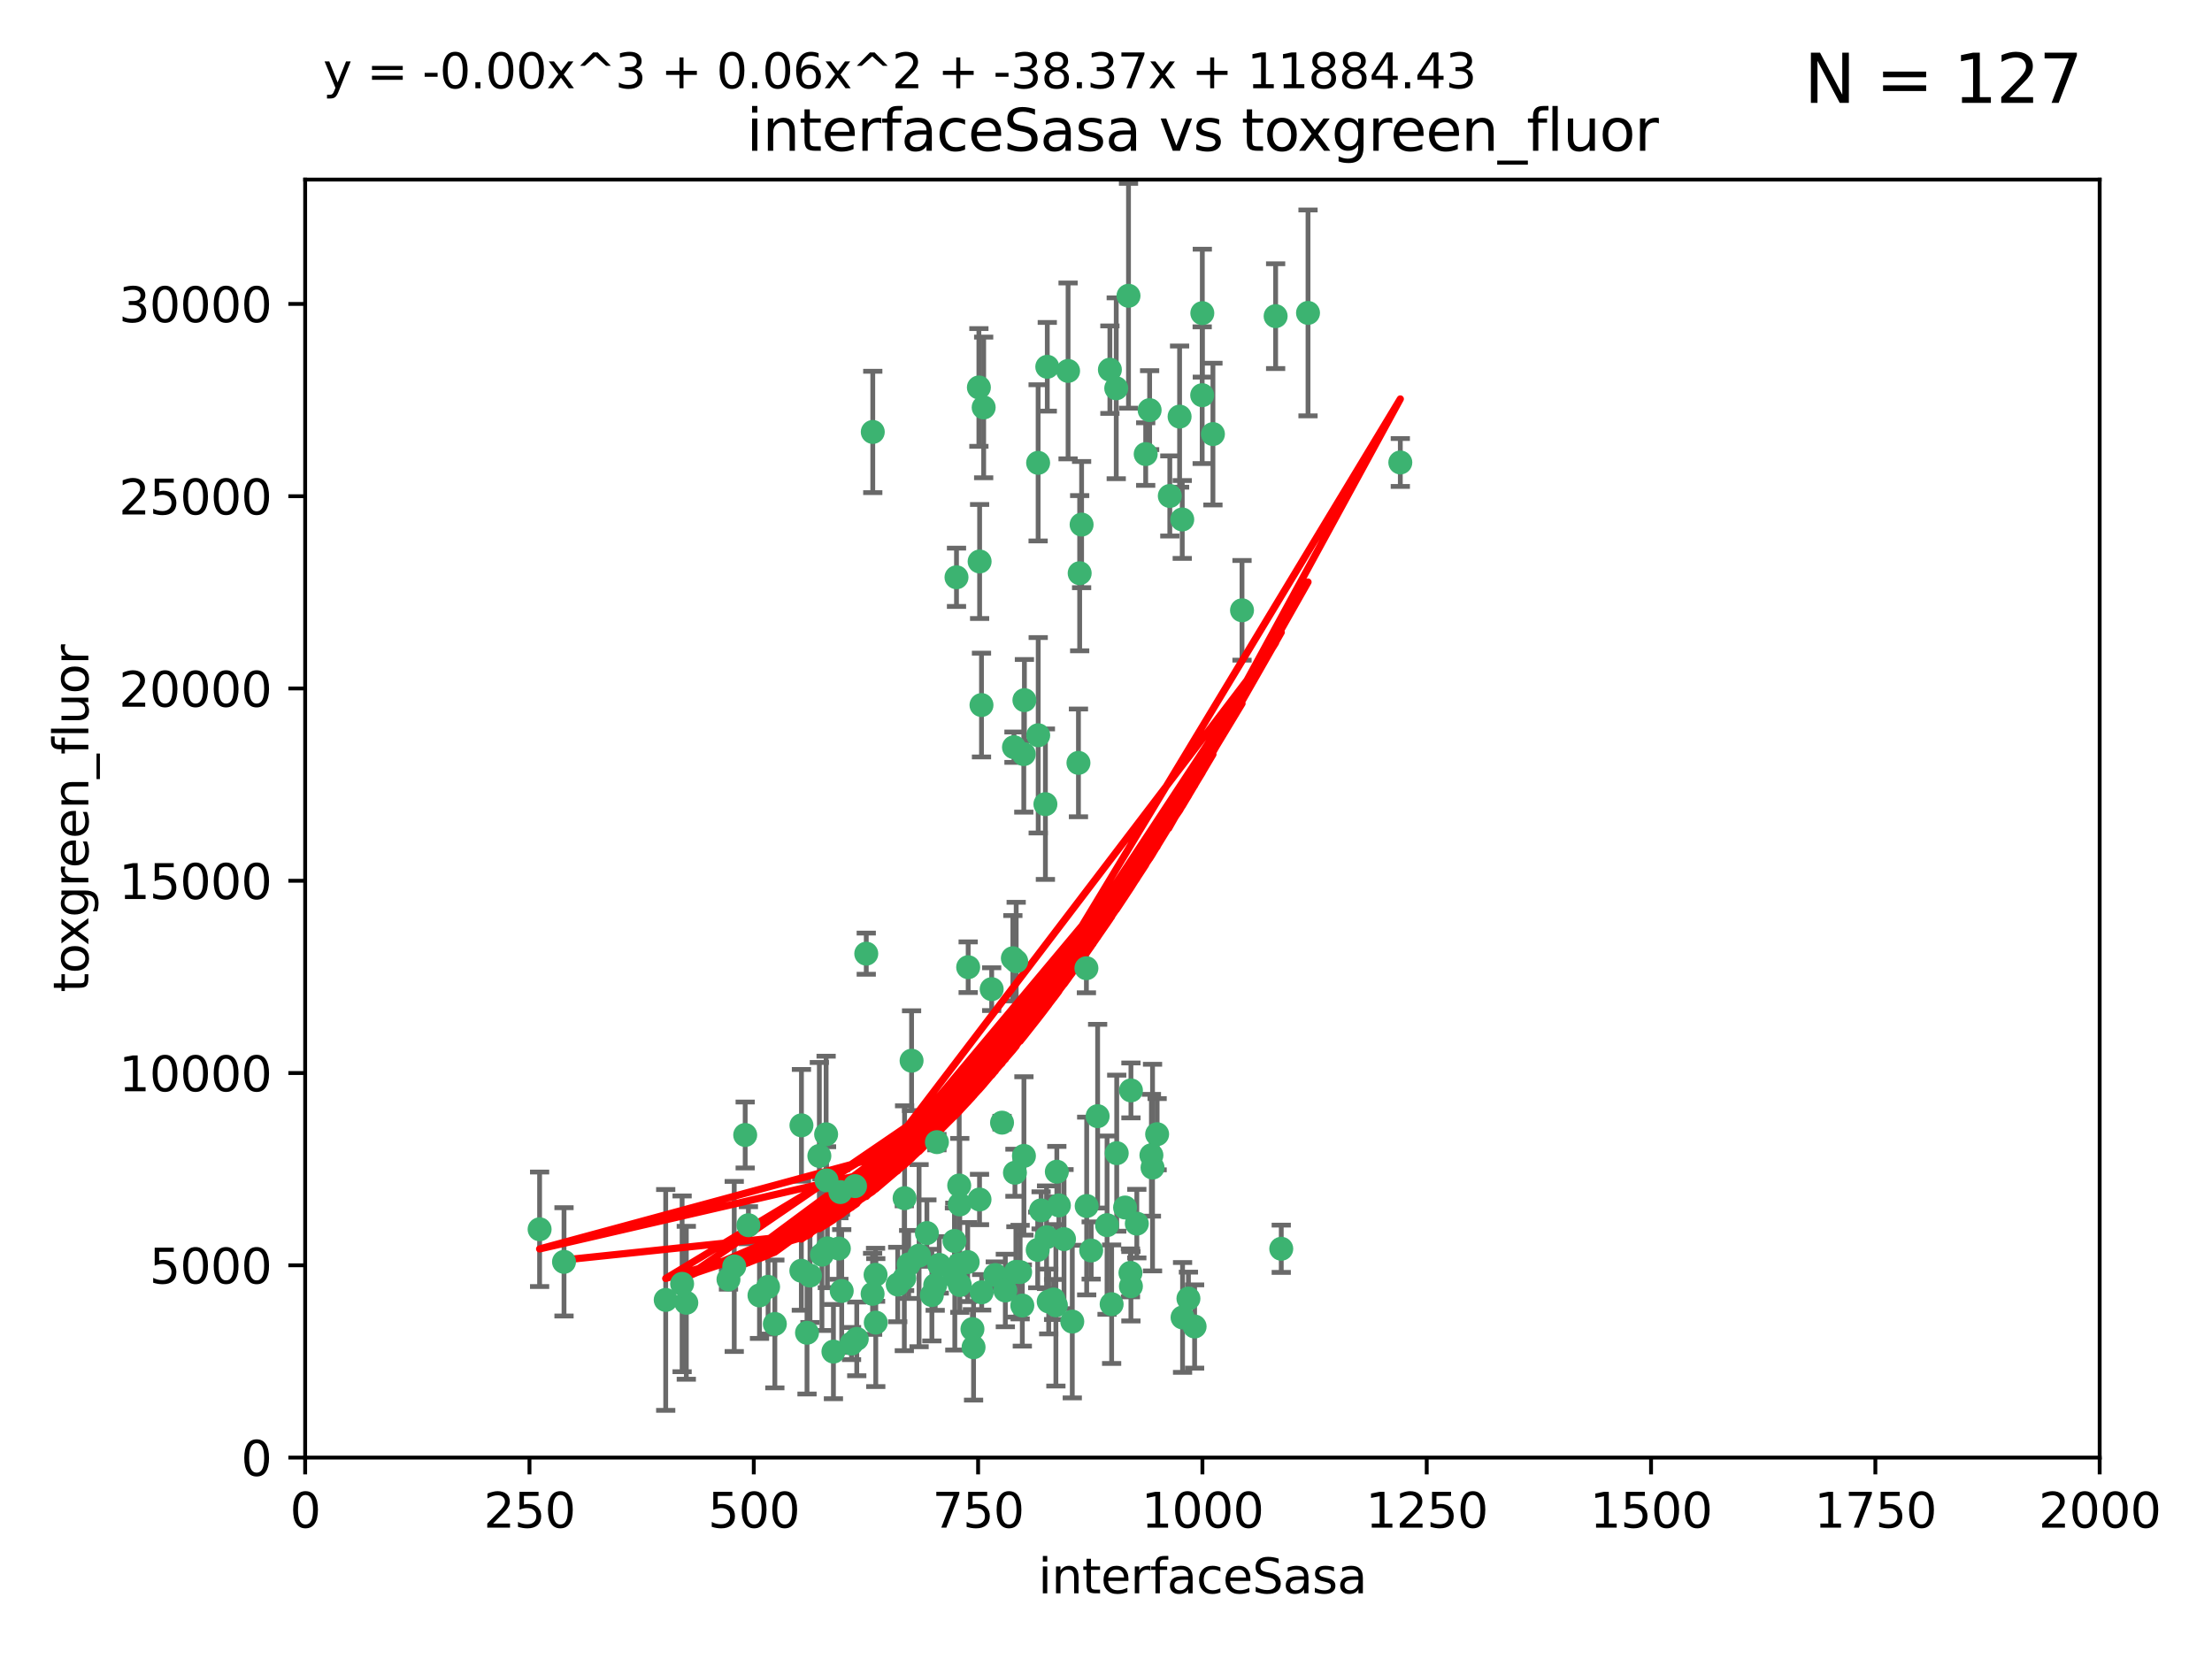 <?xml version="1.0" encoding="utf-8" standalone="no"?>
<!DOCTYPE svg PUBLIC "-//W3C//DTD SVG 1.1//EN"
  "http://www.w3.org/Graphics/SVG/1.1/DTD/svg11.dtd">
<svg xmlns:xlink="http://www.w3.org/1999/xlink" width="460.8pt" height="345.6pt" viewBox="0 0 460.8 345.6" xmlns="http://www.w3.org/2000/svg" version="1.1">
 <defs>
  <style type="text/css">*{stroke-linejoin: round; stroke-linecap: butt}</style>
 </defs>
 <g id="figure_1">
  <g id="patch_1">
   <path d="M 0 345.6 
L 460.8 345.6 
L 460.8 0 
L 0 0 
z
" style="fill: #ffffff"/>
  </g>
  <g id="axes_1">
   <g id="patch_2">
    <path d="M 63.571 303.64 
L 437.4 303.64 
L 437.4 37.411 
L 63.571 37.411 
z
" style="fill: #ffffff"/>
   </g>
   <g id="PathCollection_1">
    <defs>
     <path id="mca5b1a1adf" d="M 0 1.118 
C 0.297 1.118 0.581 1 0.791 0.791 
C 1 0.581 1.118 0.297 1.118 0 
C 1.118 -0.297 1 -0.581 0.791 -0.791 
C 0.581 -1 0.297 -1.118 0 -1.118 
C -0.297 -1.118 -0.581 -1 -0.791 -0.791 
C -1 -0.581 -1.118 -0.297 -1.118 0 
C -1.118 0.297 -1 0.581 -0.791 0.791 
C -0.581 1 -0.297 1.118 0 1.118 
z
" style="stroke: #3cb371"/>
    </defs>
    <g clip-path="url(#pa8fda42754)">
     <use xlink:href="#mca5b1a1adf" x="243.693" y="103.319" style="fill: #3cb371; stroke: #3cb371"/>
     <use xlink:href="#mca5b1a1adf" x="272.484" y="65.184" style="fill: #3cb371; stroke: #3cb371"/>
     <use xlink:href="#mca5b1a1adf" x="239.489" y="85.438" style="fill: #3cb371; stroke: #3cb371"/>
     <use xlink:href="#mca5b1a1adf" x="250.437" y="82.326" style="fill: #3cb371; stroke: #3cb371"/>
     <use xlink:href="#mca5b1a1adf" x="218.168" y="76.407" style="fill: #3cb371; stroke: #3cb371"/>
     <use xlink:href="#mca5b1a1adf" x="265.738" y="65.86" style="fill: #3cb371; stroke: #3cb371"/>
     <use xlink:href="#mca5b1a1adf" x="174.75" y="260.094" style="fill: #3cb371; stroke: #3cb371"/>
     <use xlink:href="#mca5b1a1adf" x="246.284" y="108.214" style="fill: #3cb371; stroke: #3cb371"/>
     <use xlink:href="#mca5b1a1adf" x="252.676" y="90.426" style="fill: #3cb371; stroke: #3cb371"/>
     <use xlink:href="#mca5b1a1adf" x="235.088" y="61.614" style="fill: #3cb371; stroke: #3cb371"/>
     <use xlink:href="#mca5b1a1adf" x="258.734" y="127.138" style="fill: #3cb371; stroke: #3cb371"/>
     <use xlink:href="#mca5b1a1adf" x="232.534" y="80.887" style="fill: #3cb371; stroke: #3cb371"/>
     <use xlink:href="#mca5b1a1adf" x="238.669" y="94.593" style="fill: #3cb371; stroke: #3cb371"/>
     <use xlink:href="#mca5b1a1adf" x="226.319" y="201.695" style="fill: #3cb371; stroke: #3cb371"/>
     <use xlink:href="#mca5b1a1adf" x="231.211" y="77.01" style="fill: #3cb371; stroke: #3cb371"/>
     <use xlink:href="#mca5b1a1adf" x="213.404" y="145.851" style="fill: #3cb371; stroke: #3cb371"/>
     <use xlink:href="#mca5b1a1adf" x="245.731" y="86.787" style="fill: #3cb371; stroke: #3cb371"/>
     <use xlink:href="#mca5b1a1adf" x="266.908" y="260.14" style="fill: #3cb371; stroke: #3cb371"/>
     <use xlink:href="#mca5b1a1adf" x="204.916" y="84.877" style="fill: #3cb371; stroke: #3cb371"/>
     <use xlink:href="#mca5b1a1adf" x="240.095" y="243.228" style="fill: #3cb371; stroke: #3cb371"/>
     <use xlink:href="#mca5b1a1adf" x="213.275" y="157.094" style="fill: #3cb371; stroke: #3cb371"/>
     <use xlink:href="#mca5b1a1adf" x="222.501" y="77.272" style="fill: #3cb371; stroke: #3cb371"/>
     <use xlink:href="#mca5b1a1adf" x="206.585" y="206.056" style="fill: #3cb371; stroke: #3cb371"/>
     <use xlink:href="#mca5b1a1adf" x="291.711" y="96.341" style="fill: #3cb371; stroke: #3cb371"/>
     <use xlink:href="#mca5b1a1adf" x="239.86" y="240.658" style="fill: #3cb371; stroke: #3cb371"/>
     <use xlink:href="#mca5b1a1adf" x="224.916" y="119.409" style="fill: #3cb371; stroke: #3cb371"/>
     <use xlink:href="#mca5b1a1adf" x="250.465" y="65.233" style="fill: #3cb371; stroke: #3cb371"/>
     <use xlink:href="#mca5b1a1adf" x="199.256" y="120.261" style="fill: #3cb371; stroke: #3cb371"/>
     <use xlink:href="#mca5b1a1adf" x="204.462" y="146.874" style="fill: #3cb371; stroke: #3cb371"/>
     <use xlink:href="#mca5b1a1adf" x="211.69" y="200.248" style="fill: #3cb371; stroke: #3cb371"/>
     <use xlink:href="#mca5b1a1adf" x="201.688" y="201.487" style="fill: #3cb371; stroke: #3cb371"/>
     <use xlink:href="#mca5b1a1adf" x="216.882" y="252.138" style="fill: #3cb371; stroke: #3cb371"/>
     <use xlink:href="#mca5b1a1adf" x="217.777" y="167.523" style="fill: #3cb371; stroke: #3cb371"/>
     <use xlink:href="#mca5b1a1adf" x="216.26" y="96.418" style="fill: #3cb371; stroke: #3cb371"/>
     <use xlink:href="#mca5b1a1adf" x="236.82" y="254.906" style="fill: #3cb371; stroke: #3cb371"/>
     <use xlink:href="#mca5b1a1adf" x="203.92" y="80.711" style="fill: #3cb371; stroke: #3cb371"/>
     <use xlink:href="#mca5b1a1adf" x="181.815" y="89.982" style="fill: #3cb371; stroke: #3cb371"/>
     <use xlink:href="#mca5b1a1adf" x="204.073" y="116.968" style="fill: #3cb371; stroke: #3cb371"/>
     <use xlink:href="#mca5b1a1adf" x="224.662" y="158.921" style="fill: #3cb371; stroke: #3cb371"/>
     <use xlink:href="#mca5b1a1adf" x="204.503" y="269.209" style="fill: #3cb371; stroke: #3cb371"/>
     <use xlink:href="#mca5b1a1adf" x="226.377" y="251.235" style="fill: #3cb371; stroke: #3cb371"/>
     <use xlink:href="#mca5b1a1adf" x="234.375" y="251.547" style="fill: #3cb371; stroke: #3cb371"/>
     <use xlink:href="#mca5b1a1adf" x="221.654" y="258.133" style="fill: #3cb371; stroke: #3cb371"/>
     <use xlink:href="#mca5b1a1adf" x="227.314" y="260.499" style="fill: #3cb371; stroke: #3cb371"/>
     <use xlink:href="#mca5b1a1adf" x="195.666" y="263.497" style="fill: #3cb371; stroke: #3cb371"/>
     <use xlink:href="#mca5b1a1adf" x="235.596" y="227.152" style="fill: #3cb371; stroke: #3cb371"/>
     <use xlink:href="#mca5b1a1adf" x="247.573" y="270.514" style="fill: #3cb371; stroke: #3cb371"/>
     <use xlink:href="#mca5b1a1adf" x="232.635" y="240.229" style="fill: #3cb371; stroke: #3cb371"/>
     <use xlink:href="#mca5b1a1adf" x="235.59" y="267.951" style="fill: #3cb371; stroke: #3cb371"/>
     <use xlink:href="#mca5b1a1adf" x="210.998" y="199.62" style="fill: #3cb371; stroke: #3cb371"/>
     <use xlink:href="#mca5b1a1adf" x="201.587" y="262.903" style="fill: #3cb371; stroke: #3cb371"/>
     <use xlink:href="#mca5b1a1adf" x="231.574" y="271.688" style="fill: #3cb371; stroke: #3cb371"/>
     <use xlink:href="#mca5b1a1adf" x="216.174" y="260.38" style="fill: #3cb371; stroke: #3cb371"/>
     <use xlink:href="#mca5b1a1adf" x="220.589" y="251.107" style="fill: #3cb371; stroke: #3cb371"/>
     <use xlink:href="#mca5b1a1adf" x="219.488" y="270.703" style="fill: #3cb371; stroke: #3cb371"/>
     <use xlink:href="#mca5b1a1adf" x="230.62" y="255.223" style="fill: #3cb371; stroke: #3cb371"/>
     <use xlink:href="#mca5b1a1adf" x="216.278" y="153.171" style="fill: #3cb371; stroke: #3cb371"/>
     <use xlink:href="#mca5b1a1adf" x="212.968" y="271.963" style="fill: #3cb371; stroke: #3cb371"/>
     <use xlink:href="#mca5b1a1adf" x="178.12" y="247.089" style="fill: #3cb371; stroke: #3cb371"/>
     <use xlink:href="#mca5b1a1adf" x="246.349" y="274.45" style="fill: #3cb371; stroke: #3cb371"/>
     <use xlink:href="#mca5b1a1adf" x="191.462" y="261.579" style="fill: #3cb371; stroke: #3cb371"/>
     <use xlink:href="#mca5b1a1adf" x="199.937" y="250.904" style="fill: #3cb371; stroke: #3cb371"/>
     <use xlink:href="#mca5b1a1adf" x="220.157" y="244.087" style="fill: #3cb371; stroke: #3cb371"/>
     <use xlink:href="#mca5b1a1adf" x="199.808" y="263.391" style="fill: #3cb371; stroke: #3cb371"/>
     <use xlink:href="#mca5b1a1adf" x="225.318" y="109.281" style="fill: #3cb371; stroke: #3cb371"/>
     <use xlink:href="#mca5b1a1adf" x="235.495" y="265.163" style="fill: #3cb371; stroke: #3cb371"/>
     <use xlink:href="#mca5b1a1adf" x="180.458" y="198.666" style="fill: #3cb371; stroke: #3cb371"/>
     <use xlink:href="#mca5b1a1adf" x="211.23" y="155.653" style="fill: #3cb371; stroke: #3cb371"/>
     <use xlink:href="#mca5b1a1adf" x="248.859" y="276.333" style="fill: #3cb371; stroke: #3cb371"/>
     <use xlink:href="#mca5b1a1adf" x="202.811" y="280.656" style="fill: #3cb371; stroke: #3cb371"/>
     <use xlink:href="#mca5b1a1adf" x="223.376" y="275.311" style="fill: #3cb371; stroke: #3cb371"/>
     <use xlink:href="#mca5b1a1adf" x="212.512" y="265" style="fill: #3cb371; stroke: #3cb371"/>
     <use xlink:href="#mca5b1a1adf" x="219.963" y="271.92" style="fill: #3cb371; stroke: #3cb371"/>
     <use xlink:href="#mca5b1a1adf" x="189.899" y="220.964" style="fill: #3cb371; stroke: #3cb371"/>
     <use xlink:href="#mca5b1a1adf" x="175.346" y="268.93" style="fill: #3cb371; stroke: #3cb371"/>
     <use xlink:href="#mca5b1a1adf" x="198.905" y="265.926" style="fill: #3cb371; stroke: #3cb371"/>
     <use xlink:href="#mca5b1a1adf" x="202.578" y="276.87" style="fill: #3cb371; stroke: #3cb371"/>
     <use xlink:href="#mca5b1a1adf" x="188.387" y="266.285" style="fill: #3cb371; stroke: #3cb371"/>
     <use xlink:href="#mca5b1a1adf" x="194.819" y="267.718" style="fill: #3cb371; stroke: #3cb371"/>
     <use xlink:href="#mca5b1a1adf" x="152.956" y="263.821" style="fill: #3cb371; stroke: #3cb371"/>
     <use xlink:href="#mca5b1a1adf" x="194.129" y="269.792" style="fill: #3cb371; stroke: #3cb371"/>
     <use xlink:href="#mca5b1a1adf" x="218.463" y="271.12" style="fill: #3cb371; stroke: #3cb371"/>
     <use xlink:href="#mca5b1a1adf" x="213.303" y="240.798" style="fill: #3cb371; stroke: #3cb371"/>
     <use xlink:href="#mca5b1a1adf" x="177.389" y="279.886" style="fill: #3cb371; stroke: #3cb371"/>
     <use xlink:href="#mca5b1a1adf" x="199.948" y="267.69" style="fill: #3cb371; stroke: #3cb371"/>
     <use xlink:href="#mca5b1a1adf" x="182.396" y="265.562" style="fill: #3cb371; stroke: #3cb371"/>
     <use xlink:href="#mca5b1a1adf" x="151.757" y="266.519" style="fill: #3cb371; stroke: #3cb371"/>
     <use xlink:href="#mca5b1a1adf" x="207.338" y="265.611" style="fill: #3cb371; stroke: #3cb371"/>
     <use xlink:href="#mca5b1a1adf" x="175.066" y="248.333" style="fill: #3cb371; stroke: #3cb371"/>
     <use xlink:href="#mca5b1a1adf" x="199.821" y="246.958" style="fill: #3cb371; stroke: #3cb371"/>
     <use xlink:href="#mca5b1a1adf" x="218.019" y="257.738" style="fill: #3cb371; stroke: #3cb371"/>
     <use xlink:href="#mca5b1a1adf" x="166.935" y="264.718" style="fill: #3cb371; stroke: #3cb371"/>
     <use xlink:href="#mca5b1a1adf" x="198.83" y="258.514" style="fill: #3cb371; stroke: #3cb371"/>
     <use xlink:href="#mca5b1a1adf" x="211.432" y="244.305" style="fill: #3cb371; stroke: #3cb371"/>
     <use xlink:href="#mca5b1a1adf" x="172.357" y="260.057" style="fill: #3cb371; stroke: #3cb371"/>
     <use xlink:href="#mca5b1a1adf" x="228.658" y="232.519" style="fill: #3cb371; stroke: #3cb371"/>
     <use xlink:href="#mca5b1a1adf" x="166.957" y="234.427" style="fill: #3cb371; stroke: #3cb371"/>
     <use xlink:href="#mca5b1a1adf" x="181.778" y="269.529" style="fill: #3cb371; stroke: #3cb371"/>
     <use xlink:href="#mca5b1a1adf" x="241.052" y="236.275" style="fill: #3cb371; stroke: #3cb371"/>
     <use xlink:href="#mca5b1a1adf" x="193.088" y="256.87" style="fill: #3cb371; stroke: #3cb371"/>
     <use xlink:href="#mca5b1a1adf" x="112.41" y="256.083" style="fill: #3cb371; stroke: #3cb371"/>
     <use xlink:href="#mca5b1a1adf" x="188.445" y="249.606" style="fill: #3cb371; stroke: #3cb371"/>
     <use xlink:href="#mca5b1a1adf" x="170.686" y="240.802" style="fill: #3cb371; stroke: #3cb371"/>
     <use xlink:href="#mca5b1a1adf" x="173.619" y="281.563" style="fill: #3cb371; stroke: #3cb371"/>
     <use xlink:href="#mca5b1a1adf" x="172.183" y="245.879" style="fill: #3cb371; stroke: #3cb371"/>
     <use xlink:href="#mca5b1a1adf" x="178.479" y="278.918" style="fill: #3cb371; stroke: #3cb371"/>
     <use xlink:href="#mca5b1a1adf" x="142.971" y="271.394" style="fill: #3cb371; stroke: #3cb371"/>
     <use xlink:href="#mca5b1a1adf" x="209.43" y="268.833" style="fill: #3cb371; stroke: #3cb371"/>
     <use xlink:href="#mca5b1a1adf" x="155.238" y="236.437" style="fill: #3cb371; stroke: #3cb371"/>
     <use xlink:href="#mca5b1a1adf" x="161.415" y="275.803" style="fill: #3cb371; stroke: #3cb371"/>
     <use xlink:href="#mca5b1a1adf" x="195.181" y="237.927" style="fill: #3cb371; stroke: #3cb371"/>
     <use xlink:href="#mca5b1a1adf" x="168.116" y="277.641" style="fill: #3cb371; stroke: #3cb371"/>
     <use xlink:href="#mca5b1a1adf" x="138.681" y="270.799" style="fill: #3cb371; stroke: #3cb371"/>
     <use xlink:href="#mca5b1a1adf" x="204.052" y="249.877" style="fill: #3cb371; stroke: #3cb371"/>
     <use xlink:href="#mca5b1a1adf" x="155.909" y="255.236" style="fill: #3cb371; stroke: #3cb371"/>
     <use xlink:href="#mca5b1a1adf" x="187.013" y="267.589" style="fill: #3cb371; stroke: #3cb371"/>
     <use xlink:href="#mca5b1a1adf" x="158.215" y="269.859" style="fill: #3cb371; stroke: #3cb371"/>
     <use xlink:href="#mca5b1a1adf" x="160.006" y="268.073" style="fill: #3cb371; stroke: #3cb371"/>
     <use xlink:href="#mca5b1a1adf" x="189.29" y="263.407" style="fill: #3cb371; stroke: #3cb371"/>
     <use xlink:href="#mca5b1a1adf" x="182.439" y="275.523" style="fill: #3cb371; stroke: #3cb371"/>
     <use xlink:href="#mca5b1a1adf" x="208.742" y="233.87" style="fill: #3cb371; stroke: #3cb371"/>
     <use xlink:href="#mca5b1a1adf" x="171.225" y="261.371" style="fill: #3cb371; stroke: #3cb371"/>
     <use xlink:href="#mca5b1a1adf" x="211.63" y="264.957" style="fill: #3cb371; stroke: #3cb371"/>
     <use xlink:href="#mca5b1a1adf" x="172.097" y="236.293" style="fill: #3cb371; stroke: #3cb371"/>
     <use xlink:href="#mca5b1a1adf" x="142.096" y="267.444" style="fill: #3cb371; stroke: #3cb371"/>
     <use xlink:href="#mca5b1a1adf" x="168.733" y="265.722" style="fill: #3cb371; stroke: #3cb371"/>
     <use xlink:href="#mca5b1a1adf" x="117.494" y="262.865" style="fill: #3cb371; stroke: #3cb371"/>
    </g>
   </g>
   <g id="matplotlib.axis_1">
    <g id="xtick_1">
     <g id="line2d_1">
      <defs>
       <path id="m682ea6abf9" d="M 0 0 
L 0 3.5 
" style="stroke: #000000; stroke-width: 0.8"/>
      </defs>
      <g>
       <use xlink:href="#m682ea6abf9" x="63.571" y="303.64" style="stroke: #000000; stroke-width: 0.8"/>
      </g>
     </g>
     <g id="text_1">
      <!-- 0 -->
      <g transform="translate(60.39 318.238)scale(0.1 -0.1)">
       <defs>
        <path id="DejaVuSans-30" d="M 2034 4250 
Q 1547 4250 1301 3770 
Q 1056 3291 1056 2328 
Q 1056 1369 1301 889 
Q 1547 409 2034 409 
Q 2525 409 2770 889 
Q 3016 1369 3016 2328 
Q 3016 3291 2770 3770 
Q 2525 4250 2034 4250 
z
M 2034 4750 
Q 2819 4750 3233 4129 
Q 3647 3509 3647 2328 
Q 3647 1150 3233 529 
Q 2819 -91 2034 -91 
Q 1250 -91 836 529 
Q 422 1150 422 2328 
Q 422 3509 836 4129 
Q 1250 4750 2034 4750 
z
" transform="scale(0.016)"/>
       </defs>
       <use xlink:href="#DejaVuSans-30"/>
      </g>
     </g>
    </g>
    <g id="xtick_2">
     <g id="line2d_2">
      <g>
       <use xlink:href="#m682ea6abf9" x="110.3" y="303.64" style="stroke: #000000; stroke-width: 0.8"/>
      </g>
     </g>
     <g id="text_2">
      <!-- 250 -->
      <g transform="translate(100.756 318.238)scale(0.1 -0.1)">
       <defs>
        <path id="DejaVuSans-32" d="M 1228 531 
L 3431 531 
L 3431 0 
L 469 0 
L 469 531 
Q 828 903 1448 1529 
Q 2069 2156 2228 2338 
Q 2531 2678 2651 2914 
Q 2772 3150 2772 3378 
Q 2772 3750 2511 3984 
Q 2250 4219 1831 4219 
Q 1534 4219 1204 4116 
Q 875 4013 500 3803 
L 500 4441 
Q 881 4594 1212 4672 
Q 1544 4750 1819 4750 
Q 2544 4750 2975 4387 
Q 3406 4025 3406 3419 
Q 3406 3131 3298 2873 
Q 3191 2616 2906 2266 
Q 2828 2175 2409 1742 
Q 1991 1309 1228 531 
z
" transform="scale(0.016)"/>
        <path id="DejaVuSans-35" d="M 691 4666 
L 3169 4666 
L 3169 4134 
L 1269 4134 
L 1269 2991 
Q 1406 3038 1543 3061 
Q 1681 3084 1819 3084 
Q 2600 3084 3056 2656 
Q 3513 2228 3513 1497 
Q 3513 744 3044 326 
Q 2575 -91 1722 -91 
Q 1428 -91 1123 -41 
Q 819 9 494 109 
L 494 744 
Q 775 591 1075 516 
Q 1375 441 1709 441 
Q 2250 441 2565 725 
Q 2881 1009 2881 1497 
Q 2881 1984 2565 2268 
Q 2250 2553 1709 2553 
Q 1456 2553 1204 2497 
Q 953 2441 691 2322 
L 691 4666 
z
" transform="scale(0.016)"/>
       </defs>
       <use xlink:href="#DejaVuSans-32"/>
       <use xlink:href="#DejaVuSans-35" x="63.623"/>
       <use xlink:href="#DejaVuSans-30" x="127.246"/>
      </g>
     </g>
    </g>
    <g id="xtick_3">
     <g id="line2d_3">
      <g>
       <use xlink:href="#m682ea6abf9" x="157.028" y="303.64" style="stroke: #000000; stroke-width: 0.8"/>
      </g>
     </g>
     <g id="text_3">
      <!-- 500 -->
      <g transform="translate(147.485 318.238)scale(0.1 -0.1)">
       <use xlink:href="#DejaVuSans-35"/>
       <use xlink:href="#DejaVuSans-30" x="63.623"/>
       <use xlink:href="#DejaVuSans-30" x="127.246"/>
      </g>
     </g>
    </g>
    <g id="xtick_4">
     <g id="line2d_4">
      <g>
       <use xlink:href="#m682ea6abf9" x="203.757" y="303.64" style="stroke: #000000; stroke-width: 0.8"/>
      </g>
     </g>
     <g id="text_4">
      <!-- 750 -->
      <g transform="translate(194.213 318.238)scale(0.1 -0.1)">
       <defs>
        <path id="DejaVuSans-37" d="M 525 4666 
L 3525 4666 
L 3525 4397 
L 1831 0 
L 1172 0 
L 2766 4134 
L 525 4134 
L 525 4666 
z
" transform="scale(0.016)"/>
       </defs>
       <use xlink:href="#DejaVuSans-37"/>
       <use xlink:href="#DejaVuSans-35" x="63.623"/>
       <use xlink:href="#DejaVuSans-30" x="127.246"/>
      </g>
     </g>
    </g>
    <g id="xtick_5">
     <g id="line2d_5">
      <g>
       <use xlink:href="#m682ea6abf9" x="250.486" y="303.64" style="stroke: #000000; stroke-width: 0.8"/>
      </g>
     </g>
     <g id="text_5">
      <!-- 1000 -->
      <g transform="translate(237.761 318.238)scale(0.1 -0.1)">
       <defs>
        <path id="DejaVuSans-31" d="M 794 531 
L 1825 531 
L 1825 4091 
L 703 3866 
L 703 4441 
L 1819 4666 
L 2450 4666 
L 2450 531 
L 3481 531 
L 3481 0 
L 794 0 
L 794 531 
z
" transform="scale(0.016)"/>
       </defs>
       <use xlink:href="#DejaVuSans-31"/>
       <use xlink:href="#DejaVuSans-30" x="63.623"/>
       <use xlink:href="#DejaVuSans-30" x="127.246"/>
       <use xlink:href="#DejaVuSans-30" x="190.869"/>
      </g>
     </g>
    </g>
    <g id="xtick_6">
     <g id="line2d_6">
      <g>
       <use xlink:href="#m682ea6abf9" x="297.214" y="303.64" style="stroke: #000000; stroke-width: 0.8"/>
      </g>
     </g>
     <g id="text_6">
      <!-- 1250 -->
      <g transform="translate(284.489 318.238)scale(0.1 -0.1)">
       <use xlink:href="#DejaVuSans-31"/>
       <use xlink:href="#DejaVuSans-32" x="63.623"/>
       <use xlink:href="#DejaVuSans-35" x="127.246"/>
       <use xlink:href="#DejaVuSans-30" x="190.869"/>
      </g>
     </g>
    </g>
    <g id="xtick_7">
     <g id="line2d_7">
      <g>
       <use xlink:href="#m682ea6abf9" x="343.943" y="303.64" style="stroke: #000000; stroke-width: 0.8"/>
      </g>
     </g>
     <g id="text_7">
      <!-- 1500 -->
      <g transform="translate(331.218 318.238)scale(0.1 -0.1)">
       <use xlink:href="#DejaVuSans-31"/>
       <use xlink:href="#DejaVuSans-35" x="63.623"/>
       <use xlink:href="#DejaVuSans-30" x="127.246"/>
       <use xlink:href="#DejaVuSans-30" x="190.869"/>
      </g>
     </g>
    </g>
    <g id="xtick_8">
     <g id="line2d_8">
      <g>
       <use xlink:href="#m682ea6abf9" x="390.671" y="303.64" style="stroke: #000000; stroke-width: 0.8"/>
      </g>
     </g>
     <g id="text_8">
      <!-- 1750 -->
      <g transform="translate(377.946 318.238)scale(0.1 -0.1)">
       <use xlink:href="#DejaVuSans-31"/>
       <use xlink:href="#DejaVuSans-37" x="63.623"/>
       <use xlink:href="#DejaVuSans-35" x="127.246"/>
       <use xlink:href="#DejaVuSans-30" x="190.869"/>
      </g>
     </g>
    </g>
    <g id="xtick_9">
     <g id="line2d_9">
      <g>
       <use xlink:href="#m682ea6abf9" x="437.4" y="303.64" style="stroke: #000000; stroke-width: 0.8"/>
      </g>
     </g>
     <g id="text_9">
      <!-- 2000 -->
      <g transform="translate(424.675 318.238)scale(0.1 -0.1)">
       <use xlink:href="#DejaVuSans-32"/>
       <use xlink:href="#DejaVuSans-30" x="63.623"/>
       <use xlink:href="#DejaVuSans-30" x="127.246"/>
       <use xlink:href="#DejaVuSans-30" x="190.869"/>
      </g>
     </g>
    </g>
    <g id="text_10">
     <!-- interfaceSasa -->
     <g transform="translate(216.279 331.917)scale(0.1 -0.1)">
      <defs>
       <path id="DejaVuSans-69" d="M 603 3500 
L 1178 3500 
L 1178 0 
L 603 0 
L 603 3500 
z
M 603 4863 
L 1178 4863 
L 1178 4134 
L 603 4134 
L 603 4863 
z
" transform="scale(0.016)"/>
       <path id="DejaVuSans-6e" d="M 3513 2113 
L 3513 0 
L 2938 0 
L 2938 2094 
Q 2938 2591 2744 2837 
Q 2550 3084 2163 3084 
Q 1697 3084 1428 2787 
Q 1159 2491 1159 1978 
L 1159 0 
L 581 0 
L 581 3500 
L 1159 3500 
L 1159 2956 
Q 1366 3272 1645 3428 
Q 1925 3584 2291 3584 
Q 2894 3584 3203 3211 
Q 3513 2838 3513 2113 
z
" transform="scale(0.016)"/>
       <path id="DejaVuSans-74" d="M 1172 4494 
L 1172 3500 
L 2356 3500 
L 2356 3053 
L 1172 3053 
L 1172 1153 
Q 1172 725 1289 603 
Q 1406 481 1766 481 
L 2356 481 
L 2356 0 
L 1766 0 
Q 1100 0 847 248 
Q 594 497 594 1153 
L 594 3053 
L 172 3053 
L 172 3500 
L 594 3500 
L 594 4494 
L 1172 4494 
z
" transform="scale(0.016)"/>
       <path id="DejaVuSans-65" d="M 3597 1894 
L 3597 1613 
L 953 1613 
Q 991 1019 1311 708 
Q 1631 397 2203 397 
Q 2534 397 2845 478 
Q 3156 559 3463 722 
L 3463 178 
Q 3153 47 2828 -22 
Q 2503 -91 2169 -91 
Q 1331 -91 842 396 
Q 353 884 353 1716 
Q 353 2575 817 3079 
Q 1281 3584 2069 3584 
Q 2775 3584 3186 3129 
Q 3597 2675 3597 1894 
z
M 3022 2063 
Q 3016 2534 2758 2815 
Q 2500 3097 2075 3097 
Q 1594 3097 1305 2825 
Q 1016 2553 972 2059 
L 3022 2063 
z
" transform="scale(0.016)"/>
       <path id="DejaVuSans-72" d="M 2631 2963 
Q 2534 3019 2420 3045 
Q 2306 3072 2169 3072 
Q 1681 3072 1420 2755 
Q 1159 2438 1159 1844 
L 1159 0 
L 581 0 
L 581 3500 
L 1159 3500 
L 1159 2956 
Q 1341 3275 1631 3429 
Q 1922 3584 2338 3584 
Q 2397 3584 2469 3576 
Q 2541 3569 2628 3553 
L 2631 2963 
z
" transform="scale(0.016)"/>
       <path id="DejaVuSans-66" d="M 2375 4863 
L 2375 4384 
L 1825 4384 
Q 1516 4384 1395 4259 
Q 1275 4134 1275 3809 
L 1275 3500 
L 2222 3500 
L 2222 3053 
L 1275 3053 
L 1275 0 
L 697 0 
L 697 3053 
L 147 3053 
L 147 3500 
L 697 3500 
L 697 3744 
Q 697 4328 969 4595 
Q 1241 4863 1831 4863 
L 2375 4863 
z
" transform="scale(0.016)"/>
       <path id="DejaVuSans-61" d="M 2194 1759 
Q 1497 1759 1228 1600 
Q 959 1441 959 1056 
Q 959 750 1161 570 
Q 1363 391 1709 391 
Q 2188 391 2477 730 
Q 2766 1069 2766 1631 
L 2766 1759 
L 2194 1759 
z
M 3341 1997 
L 3341 0 
L 2766 0 
L 2766 531 
Q 2569 213 2275 61 
Q 1981 -91 1556 -91 
Q 1019 -91 701 211 
Q 384 513 384 1019 
Q 384 1609 779 1909 
Q 1175 2209 1959 2209 
L 2766 2209 
L 2766 2266 
Q 2766 2663 2505 2880 
Q 2244 3097 1772 3097 
Q 1472 3097 1187 3025 
Q 903 2953 641 2809 
L 641 3341 
Q 956 3463 1253 3523 
Q 1550 3584 1831 3584 
Q 2591 3584 2966 3190 
Q 3341 2797 3341 1997 
z
" transform="scale(0.016)"/>
       <path id="DejaVuSans-63" d="M 3122 3366 
L 3122 2828 
Q 2878 2963 2633 3030 
Q 2388 3097 2138 3097 
Q 1578 3097 1268 2742 
Q 959 2388 959 1747 
Q 959 1106 1268 751 
Q 1578 397 2138 397 
Q 2388 397 2633 464 
Q 2878 531 3122 666 
L 3122 134 
Q 2881 22 2623 -34 
Q 2366 -91 2075 -91 
Q 1284 -91 818 406 
Q 353 903 353 1747 
Q 353 2603 823 3093 
Q 1294 3584 2113 3584 
Q 2378 3584 2631 3529 
Q 2884 3475 3122 3366 
z
" transform="scale(0.016)"/>
       <path id="DejaVuSans-53" d="M 3425 4513 
L 3425 3897 
Q 3066 4069 2747 4153 
Q 2428 4238 2131 4238 
Q 1616 4238 1336 4038 
Q 1056 3838 1056 3469 
Q 1056 3159 1242 3001 
Q 1428 2844 1947 2747 
L 2328 2669 
Q 3034 2534 3370 2195 
Q 3706 1856 3706 1288 
Q 3706 609 3251 259 
Q 2797 -91 1919 -91 
Q 1588 -91 1214 -16 
Q 841 59 441 206 
L 441 856 
Q 825 641 1194 531 
Q 1563 422 1919 422 
Q 2459 422 2753 634 
Q 3047 847 3047 1241 
Q 3047 1584 2836 1778 
Q 2625 1972 2144 2069 
L 1759 2144 
Q 1053 2284 737 2584 
Q 422 2884 422 3419 
Q 422 4038 858 4394 
Q 1294 4750 2059 4750 
Q 2388 4750 2728 4690 
Q 3069 4631 3425 4513 
z
" transform="scale(0.016)"/>
       <path id="DejaVuSans-73" d="M 2834 3397 
L 2834 2853 
Q 2591 2978 2328 3040 
Q 2066 3103 1784 3103 
Q 1356 3103 1142 2972 
Q 928 2841 928 2578 
Q 928 2378 1081 2264 
Q 1234 2150 1697 2047 
L 1894 2003 
Q 2506 1872 2764 1633 
Q 3022 1394 3022 966 
Q 3022 478 2636 193 
Q 2250 -91 1575 -91 
Q 1294 -91 989 -36 
Q 684 19 347 128 
L 347 722 
Q 666 556 975 473 
Q 1284 391 1588 391 
Q 1994 391 2212 530 
Q 2431 669 2431 922 
Q 2431 1156 2273 1281 
Q 2116 1406 1581 1522 
L 1381 1569 
Q 847 1681 609 1914 
Q 372 2147 372 2553 
Q 372 3047 722 3315 
Q 1072 3584 1716 3584 
Q 2034 3584 2315 3537 
Q 2597 3491 2834 3397 
z
" transform="scale(0.016)"/>
      </defs>
      <use xlink:href="#DejaVuSans-69"/>
      <use xlink:href="#DejaVuSans-6e" x="27.783"/>
      <use xlink:href="#DejaVuSans-74" x="91.162"/>
      <use xlink:href="#DejaVuSans-65" x="130.371"/>
      <use xlink:href="#DejaVuSans-72" x="191.895"/>
      <use xlink:href="#DejaVuSans-66" x="233.008"/>
      <use xlink:href="#DejaVuSans-61" x="268.213"/>
      <use xlink:href="#DejaVuSans-63" x="329.492"/>
      <use xlink:href="#DejaVuSans-65" x="384.473"/>
      <use xlink:href="#DejaVuSans-53" x="445.996"/>
      <use xlink:href="#DejaVuSans-61" x="509.473"/>
      <use xlink:href="#DejaVuSans-73" x="570.752"/>
      <use xlink:href="#DejaVuSans-61" x="622.852"/>
     </g>
    </g>
   </g>
   <g id="matplotlib.axis_2">
    <g id="ytick_1">
     <g id="line2d_10">
      <defs>
       <path id="mcfdc96ac89" d="M 0 0 
L -3.5 0 
" style="stroke: #000000; stroke-width: 0.8"/>
      </defs>
      <g>
       <use xlink:href="#mcfdc96ac89" x="63.571" y="303.64" style="stroke: #000000; stroke-width: 0.8"/>
      </g>
     </g>
     <g id="text_11">
      <!-- 0 -->
      <g transform="translate(50.209 307.439)scale(0.1 -0.1)">
       <use xlink:href="#DejaVuSans-30"/>
      </g>
     </g>
    </g>
    <g id="ytick_2">
     <g id="line2d_11">
      <g>
       <use xlink:href="#mcfdc96ac89" x="63.571" y="263.586" style="stroke: #000000; stroke-width: 0.8"/>
      </g>
     </g>
     <g id="text_12">
      <!-- 5000 -->
      <g transform="translate(31.121 267.385)scale(0.1 -0.1)">
       <use xlink:href="#DejaVuSans-35"/>
       <use xlink:href="#DejaVuSans-30" x="63.623"/>
       <use xlink:href="#DejaVuSans-30" x="127.246"/>
       <use xlink:href="#DejaVuSans-30" x="190.869"/>
      </g>
     </g>
    </g>
    <g id="ytick_3">
     <g id="line2d_12">
      <g>
       <use xlink:href="#mcfdc96ac89" x="63.571" y="223.532" style="stroke: #000000; stroke-width: 0.8"/>
      </g>
     </g>
     <g id="text_13">
      <!-- 10000 -->
      <g transform="translate(24.759 227.331)scale(0.1 -0.1)">
       <use xlink:href="#DejaVuSans-31"/>
       <use xlink:href="#DejaVuSans-30" x="63.623"/>
       <use xlink:href="#DejaVuSans-30" x="127.246"/>
       <use xlink:href="#DejaVuSans-30" x="190.869"/>
       <use xlink:href="#DejaVuSans-30" x="254.492"/>
      </g>
     </g>
    </g>
    <g id="ytick_4">
     <g id="line2d_13">
      <g>
       <use xlink:href="#mcfdc96ac89" x="63.571" y="183.478" style="stroke: #000000; stroke-width: 0.8"/>
      </g>
     </g>
     <g id="text_14">
      <!-- 15000 -->
      <g transform="translate(24.759 187.278)scale(0.1 -0.1)">
       <use xlink:href="#DejaVuSans-31"/>
       <use xlink:href="#DejaVuSans-35" x="63.623"/>
       <use xlink:href="#DejaVuSans-30" x="127.246"/>
       <use xlink:href="#DejaVuSans-30" x="190.869"/>
       <use xlink:href="#DejaVuSans-30" x="254.492"/>
      </g>
     </g>
    </g>
    <g id="ytick_5">
     <g id="line2d_14">
      <g>
       <use xlink:href="#mcfdc96ac89" x="63.571" y="143.424" style="stroke: #000000; stroke-width: 0.8"/>
      </g>
     </g>
     <g id="text_15">
      <!-- 20000 -->
      <g transform="translate(24.759 147.224)scale(0.1 -0.1)">
       <use xlink:href="#DejaVuSans-32"/>
       <use xlink:href="#DejaVuSans-30" x="63.623"/>
       <use xlink:href="#DejaVuSans-30" x="127.246"/>
       <use xlink:href="#DejaVuSans-30" x="190.869"/>
       <use xlink:href="#DejaVuSans-30" x="254.492"/>
      </g>
     </g>
    </g>
    <g id="ytick_6">
     <g id="line2d_15">
      <g>
       <use xlink:href="#mcfdc96ac89" x="63.571" y="103.371" style="stroke: #000000; stroke-width: 0.8"/>
      </g>
     </g>
     <g id="text_16">
      <!-- 25000 -->
      <g transform="translate(24.759 107.17)scale(0.1 -0.1)">
       <use xlink:href="#DejaVuSans-32"/>
       <use xlink:href="#DejaVuSans-35" x="63.623"/>
       <use xlink:href="#DejaVuSans-30" x="127.246"/>
       <use xlink:href="#DejaVuSans-30" x="190.869"/>
       <use xlink:href="#DejaVuSans-30" x="254.492"/>
      </g>
     </g>
    </g>
    <g id="ytick_7">
     <g id="line2d_16">
      <g>
       <use xlink:href="#mcfdc96ac89" x="63.571" y="63.317" style="stroke: #000000; stroke-width: 0.8"/>
      </g>
     </g>
     <g id="text_17">
      <!-- 30000 -->
      <g transform="translate(24.759 67.116)scale(0.1 -0.1)">
       <defs>
        <path id="DejaVuSans-33" d="M 2597 2516 
Q 3050 2419 3304 2112 
Q 3559 1806 3559 1356 
Q 3559 666 3084 287 
Q 2609 -91 1734 -91 
Q 1441 -91 1130 -33 
Q 819 25 488 141 
L 488 750 
Q 750 597 1062 519 
Q 1375 441 1716 441 
Q 2309 441 2620 675 
Q 2931 909 2931 1356 
Q 2931 1769 2642 2001 
Q 2353 2234 1838 2234 
L 1294 2234 
L 1294 2753 
L 1863 2753 
Q 2328 2753 2575 2939 
Q 2822 3125 2822 3475 
Q 2822 3834 2567 4026 
Q 2313 4219 1838 4219 
Q 1578 4219 1281 4162 
Q 984 4106 628 3988 
L 628 4550 
Q 988 4650 1302 4700 
Q 1616 4750 1894 4750 
Q 2613 4750 3031 4423 
Q 3450 4097 3450 3541 
Q 3450 3153 3228 2886 
Q 3006 2619 2597 2516 
z
" transform="scale(0.016)"/>
       </defs>
       <use xlink:href="#DejaVuSans-33"/>
       <use xlink:href="#DejaVuSans-30" x="63.623"/>
       <use xlink:href="#DejaVuSans-30" x="127.246"/>
       <use xlink:href="#DejaVuSans-30" x="190.869"/>
       <use xlink:href="#DejaVuSans-30" x="254.492"/>
      </g>
     </g>
    </g>
    <g id="text_18">
     <!-- toxgreen_fluor -->
     <g transform="translate(18.401 206.72)rotate(-90)scale(0.1 -0.1)">
      <defs>
       <path id="DejaVuSans-6f" d="M 1959 3097 
Q 1497 3097 1228 2736 
Q 959 2375 959 1747 
Q 959 1119 1226 758 
Q 1494 397 1959 397 
Q 2419 397 2687 759 
Q 2956 1122 2956 1747 
Q 2956 2369 2687 2733 
Q 2419 3097 1959 3097 
z
M 1959 3584 
Q 2709 3584 3137 3096 
Q 3566 2609 3566 1747 
Q 3566 888 3137 398 
Q 2709 -91 1959 -91 
Q 1206 -91 779 398 
Q 353 888 353 1747 
Q 353 2609 779 3096 
Q 1206 3584 1959 3584 
z
" transform="scale(0.016)"/>
       <path id="DejaVuSans-78" d="M 3513 3500 
L 2247 1797 
L 3578 0 
L 2900 0 
L 1881 1375 
L 863 0 
L 184 0 
L 1544 1831 
L 300 3500 
L 978 3500 
L 1906 2253 
L 2834 3500 
L 3513 3500 
z
" transform="scale(0.016)"/>
       <path id="DejaVuSans-67" d="M 2906 1791 
Q 2906 2416 2648 2759 
Q 2391 3103 1925 3103 
Q 1463 3103 1205 2759 
Q 947 2416 947 1791 
Q 947 1169 1205 825 
Q 1463 481 1925 481 
Q 2391 481 2648 825 
Q 2906 1169 2906 1791 
z
M 3481 434 
Q 3481 -459 3084 -895 
Q 2688 -1331 1869 -1331 
Q 1566 -1331 1297 -1286 
Q 1028 -1241 775 -1147 
L 775 -588 
Q 1028 -725 1275 -790 
Q 1522 -856 1778 -856 
Q 2344 -856 2625 -561 
Q 2906 -266 2906 331 
L 2906 616 
Q 2728 306 2450 153 
Q 2172 0 1784 0 
Q 1141 0 747 490 
Q 353 981 353 1791 
Q 353 2603 747 3093 
Q 1141 3584 1784 3584 
Q 2172 3584 2450 3431 
Q 2728 3278 2906 2969 
L 2906 3500 
L 3481 3500 
L 3481 434 
z
" transform="scale(0.016)"/>
       <path id="DejaVuSans-5f" d="M 3263 -1063 
L 3263 -1509 
L -63 -1509 
L -63 -1063 
L 3263 -1063 
z
" transform="scale(0.016)"/>
       <path id="DejaVuSans-6c" d="M 603 4863 
L 1178 4863 
L 1178 0 
L 603 0 
L 603 4863 
z
" transform="scale(0.016)"/>
       <path id="DejaVuSans-75" d="M 544 1381 
L 544 3500 
L 1119 3500 
L 1119 1403 
Q 1119 906 1312 657 
Q 1506 409 1894 409 
Q 2359 409 2629 706 
Q 2900 1003 2900 1516 
L 2900 3500 
L 3475 3500 
L 3475 0 
L 2900 0 
L 2900 538 
Q 2691 219 2414 64 
Q 2138 -91 1772 -91 
Q 1169 -91 856 284 
Q 544 659 544 1381 
z
M 1991 3584 
L 1991 3584 
z
" transform="scale(0.016)"/>
      </defs>
      <use xlink:href="#DejaVuSans-74"/>
      <use xlink:href="#DejaVuSans-6f" x="39.209"/>
      <use xlink:href="#DejaVuSans-78" x="97.266"/>
      <use xlink:href="#DejaVuSans-67" x="156.445"/>
      <use xlink:href="#DejaVuSans-72" x="219.922"/>
      <use xlink:href="#DejaVuSans-65" x="258.785"/>
      <use xlink:href="#DejaVuSans-65" x="320.309"/>
      <use xlink:href="#DejaVuSans-6e" x="381.832"/>
      <use xlink:href="#DejaVuSans-5f" x="445.211"/>
      <use xlink:href="#DejaVuSans-66" x="495.211"/>
      <use xlink:href="#DejaVuSans-6c" x="530.416"/>
      <use xlink:href="#DejaVuSans-75" x="558.199"/>
      <use xlink:href="#DejaVuSans-6f" x="621.578"/>
      <use xlink:href="#DejaVuSans-72" x="682.76"/>
     </g>
    </g>
   </g>
   <g id="LineCollection_1">
    <path d="M 243.693 111.662 
L 243.693 94.976 
" clip-path="url(#pa8fda42754)" style="fill: none; stroke: #696969"/>
    <path d="M 272.484 86.629 
L 272.484 43.739 
" clip-path="url(#pa8fda42754)" style="fill: none; stroke: #696969"/>
    <path d="M 239.489 93.658 
L 239.489 77.218 
" clip-path="url(#pa8fda42754)" style="fill: none; stroke: #696969"/>
    <path d="M 250.437 96.567 
L 250.437 68.086 
" clip-path="url(#pa8fda42754)" style="fill: none; stroke: #696969"/>
    <path d="M 218.168 85.641 
L 218.168 67.173 
" clip-path="url(#pa8fda42754)" style="fill: none; stroke: #696969"/>
    <path d="M 265.738 76.775 
L 265.738 54.946 
" clip-path="url(#pa8fda42754)" style="fill: none; stroke: #696969"/>
    <path d="M 174.75 266.497 
L 174.75 253.692 
" clip-path="url(#pa8fda42754)" style="fill: none; stroke: #696969"/>
    <path d="M 246.284 116.326 
L 246.284 100.101 
" clip-path="url(#pa8fda42754)" style="fill: none; stroke: #696969"/>
    <path d="M 252.676 105.189 
L 252.676 75.663 
" clip-path="url(#pa8fda42754)" style="fill: none; stroke: #696969"/>
    <path d="M 235.088 85.029 
L 235.088 38.199 
" clip-path="url(#pa8fda42754)" style="fill: none; stroke: #696969"/>
    <path d="M 258.734 137.518 
L 258.734 116.759 
" clip-path="url(#pa8fda42754)" style="fill: none; stroke: #696969"/>
    <path d="M 232.534 99.727 
L 232.534 62.047 
" clip-path="url(#pa8fda42754)" style="fill: none; stroke: #696969"/>
    <path d="M 238.669 101.108 
L 238.669 88.078 
" clip-path="url(#pa8fda42754)" style="fill: none; stroke: #696969"/>
    <path d="M 226.319 206.809 
L 226.319 196.58 
" clip-path="url(#pa8fda42754)" style="fill: none; stroke: #696969"/>
    <path d="M 231.211 86.119 
L 231.211 67.901 
" clip-path="url(#pa8fda42754)" style="fill: none; stroke: #696969"/>
    <path d="M 213.404 154.314 
L 213.404 137.387 
" clip-path="url(#pa8fda42754)" style="fill: none; stroke: #696969"/>
    <path d="M 245.731 101.495 
L 245.731 72.08 
" clip-path="url(#pa8fda42754)" style="fill: none; stroke: #696969"/>
    <path d="M 266.908 265.065 
L 266.908 255.214 
" clip-path="url(#pa8fda42754)" style="fill: none; stroke: #696969"/>
    <path d="M 204.916 99.526 
L 204.916 70.227 
" clip-path="url(#pa8fda42754)" style="fill: none; stroke: #696969"/>
    <path d="M 240.095 264.748 
L 240.095 221.708 
" clip-path="url(#pa8fda42754)" style="fill: none; stroke: #696969"/>
    <path d="M 213.275 169.182 
L 213.275 145.005 
" clip-path="url(#pa8fda42754)" style="fill: none; stroke: #696969"/>
    <path d="M 222.501 95.589 
L 222.501 58.955 
" clip-path="url(#pa8fda42754)" style="fill: none; stroke: #696969"/>
    <path d="M 206.585 210.511 
L 206.585 201.602 
" clip-path="url(#pa8fda42754)" style="fill: none; stroke: #696969"/>
    <path d="M 291.711 101.329 
L 291.711 91.353 
" clip-path="url(#pa8fda42754)" style="fill: none; stroke: #696969"/>
    <path d="M 239.86 253.346 
L 239.86 227.97 
" clip-path="url(#pa8fda42754)" style="fill: none; stroke: #696969"/>
    <path d="M 224.916 135.574 
L 224.916 103.243 
" clip-path="url(#pa8fda42754)" style="fill: none; stroke: #696969"/>
    <path d="M 250.465 78.556 
L 250.465 51.911 
" clip-path="url(#pa8fda42754)" style="fill: none; stroke: #696969"/>
    <path d="M 199.256 126.332 
L 199.256 114.19 
" clip-path="url(#pa8fda42754)" style="fill: none; stroke: #696969"/>
    <path d="M 204.462 157.684 
L 204.462 136.065 
" clip-path="url(#pa8fda42754)" style="fill: none; stroke: #696969"/>
    <path d="M 211.69 212.532 
L 211.69 187.964 
" clip-path="url(#pa8fda42754)" style="fill: none; stroke: #696969"/>
    <path d="M 201.688 206.761 
L 201.688 196.213 
" clip-path="url(#pa8fda42754)" style="fill: none; stroke: #696969"/>
    <path d="M 216.882 256.007 
L 216.882 248.269 
" clip-path="url(#pa8fda42754)" style="fill: none; stroke: #696969"/>
    <path d="M 217.777 183.193 
L 217.777 151.853 
" clip-path="url(#pa8fda42754)" style="fill: none; stroke: #696969"/>
    <path d="M 216.26 112.691 
L 216.26 80.146 
" clip-path="url(#pa8fda42754)" style="fill: none; stroke: #696969"/>
    <path d="M 236.82 262.048 
L 236.82 247.764 
" clip-path="url(#pa8fda42754)" style="fill: none; stroke: #696969"/>
    <path d="M 203.92 92.975 
L 203.92 68.447 
" clip-path="url(#pa8fda42754)" style="fill: none; stroke: #696969"/>
    <path d="M 181.815 102.623 
L 181.815 77.342 
" clip-path="url(#pa8fda42754)" style="fill: none; stroke: #696969"/>
    <path d="M 204.073 128.842 
L 204.073 105.095 
" clip-path="url(#pa8fda42754)" style="fill: none; stroke: #696969"/>
    <path d="M 224.662 170.147 
L 224.662 147.694 
" clip-path="url(#pa8fda42754)" style="fill: none; stroke: #696969"/>
    <path d="M 204.503 272.908 
L 204.503 265.511 
" clip-path="url(#pa8fda42754)" style="fill: none; stroke: #696969"/>
    <path d="M 226.377 269.748 
L 226.377 232.722 
" clip-path="url(#pa8fda42754)" style="fill: none; stroke: #696969"/>
    <path d="M 234.375 252.228 
L 234.375 250.867 
" clip-path="url(#pa8fda42754)" style="fill: none; stroke: #696969"/>
    <path d="M 221.654 272.621 
L 221.654 243.644 
" clip-path="url(#pa8fda42754)" style="fill: none; stroke: #696969"/>
    <path d="M 227.314 266.46 
L 227.314 254.538 
" clip-path="url(#pa8fda42754)" style="fill: none; stroke: #696969"/>
    <path d="M 195.666 269.377 
L 195.666 257.616 
" clip-path="url(#pa8fda42754)" style="fill: none; stroke: #696969"/>
    <path d="M 235.596 232.87 
L 235.596 221.434 
" clip-path="url(#pa8fda42754)" style="fill: none; stroke: #696969"/>
    <path d="M 247.573 276.02 
L 247.573 265.008 
" clip-path="url(#pa8fda42754)" style="fill: none; stroke: #696969"/>
    <path d="M 232.635 256.484 
L 232.635 223.973 
" clip-path="url(#pa8fda42754)" style="fill: none; stroke: #696969"/>
    <path d="M 235.59 275.179 
L 235.59 260.723 
" clip-path="url(#pa8fda42754)" style="fill: none; stroke: #696969"/>
    <path d="M 210.998 208.512 
L 210.998 190.728 
" clip-path="url(#pa8fda42754)" style="fill: none; stroke: #696969"/>
    <path d="M 201.587 271.133 
L 201.587 254.673 
" clip-path="url(#pa8fda42754)" style="fill: none; stroke: #696969"/>
    <path d="M 231.574 284.035 
L 231.574 259.341 
" clip-path="url(#pa8fda42754)" style="fill: none; stroke: #696969"/>
    <path d="M 216.174 268.263 
L 216.174 252.496 
" clip-path="url(#pa8fda42754)" style="fill: none; stroke: #696969"/>
    <path d="M 220.589 258.324 
L 220.589 243.89 
" clip-path="url(#pa8fda42754)" style="fill: none; stroke: #696969"/>
    <path d="M 219.488 274.871 
L 219.488 266.536 
" clip-path="url(#pa8fda42754)" style="fill: none; stroke: #696969"/>
    <path d="M 230.62 273.794 
L 230.62 236.652 
" clip-path="url(#pa8fda42754)" style="fill: none; stroke: #696969"/>
    <path d="M 216.278 173.526 
L 216.278 132.815 
" clip-path="url(#pa8fda42754)" style="fill: none; stroke: #696969"/>
    <path d="M 212.968 280.422 
L 212.968 263.504 
" clip-path="url(#pa8fda42754)" style="fill: none; stroke: #696969"/>
    <path d="M 178.12 248.933 
L 178.12 245.245 
" clip-path="url(#pa8fda42754)" style="fill: none; stroke: #696969"/>
    <path d="M 246.349 285.89 
L 246.349 263.01 
" clip-path="url(#pa8fda42754)" style="fill: none; stroke: #696969"/>
    <path d="M 191.462 280.547 
L 191.462 242.612 
" clip-path="url(#pa8fda42754)" style="fill: none; stroke: #696969"/>
    <path d="M 199.937 264.654 
L 199.937 237.154 
" clip-path="url(#pa8fda42754)" style="fill: none; stroke: #696969"/>
    <path d="M 220.157 249.358 
L 220.157 238.816 
" clip-path="url(#pa8fda42754)" style="fill: none; stroke: #696969"/>
    <path d="M 199.808 267.848 
L 199.808 258.933 
" clip-path="url(#pa8fda42754)" style="fill: none; stroke: #696969"/>
    <path d="M 225.318 122.425 
L 225.318 96.137 
" clip-path="url(#pa8fda42754)" style="fill: none; stroke: #696969"/>
    <path d="M 235.495 270.156 
L 235.495 260.17 
" clip-path="url(#pa8fda42754)" style="fill: none; stroke: #696969"/>
    <path d="M 180.458 202.955 
L 180.458 194.378 
" clip-path="url(#pa8fda42754)" style="fill: none; stroke: #696969"/>
    <path d="M 211.23 158.82 
L 211.23 152.486 
" clip-path="url(#pa8fda42754)" style="fill: none; stroke: #696969"/>
    <path d="M 248.859 285.006 
L 248.859 267.659 
" clip-path="url(#pa8fda42754)" style="fill: none; stroke: #696969"/>
    <path d="M 202.811 291.661 
L 202.811 269.651 
" clip-path="url(#pa8fda42754)" style="fill: none; stroke: #696969"/>
    <path d="M 223.376 291.208 
L 223.376 259.414 
" clip-path="url(#pa8fda42754)" style="fill: none; stroke: #696969"/>
    <path d="M 212.512 274.75 
L 212.512 255.249 
" clip-path="url(#pa8fda42754)" style="fill: none; stroke: #696969"/>
    <path d="M 219.963 288.737 
L 219.963 255.103 
" clip-path="url(#pa8fda42754)" style="fill: none; stroke: #696969"/>
    <path d="M 189.899 231.359 
L 189.899 210.569 
" clip-path="url(#pa8fda42754)" style="fill: none; stroke: #696969"/>
    <path d="M 175.346 281.718 
L 175.346 256.142 
" clip-path="url(#pa8fda42754)" style="fill: none; stroke: #696969"/>
    <path d="M 198.905 281.237 
L 198.905 250.616 
" clip-path="url(#pa8fda42754)" style="fill: none; stroke: #696969"/>
    <path d="M 202.578 280.929 
L 202.578 272.81 
" clip-path="url(#pa8fda42754)" style="fill: none; stroke: #696969"/>
    <path d="M 188.387 281.369 
L 188.387 251.201 
" clip-path="url(#pa8fda42754)" style="fill: none; stroke: #696969"/>
    <path d="M 194.819 272.963 
L 194.819 262.473 
" clip-path="url(#pa8fda42754)" style="fill: none; stroke: #696969"/>
    <path d="M 152.956 281.536 
L 152.956 246.107 
" clip-path="url(#pa8fda42754)" style="fill: none; stroke: #696969"/>
    <path d="M 194.129 279.334 
L 194.129 260.25 
" clip-path="url(#pa8fda42754)" style="fill: none; stroke: #696969"/>
    <path d="M 218.463 277.872 
L 218.463 264.367 
" clip-path="url(#pa8fda42754)" style="fill: none; stroke: #696969"/>
    <path d="M 213.303 257.291 
L 213.303 224.306 
" clip-path="url(#pa8fda42754)" style="fill: none; stroke: #696969"/>
    <path d="M 177.389 283.234 
L 177.389 276.537 
" clip-path="url(#pa8fda42754)" style="fill: none; stroke: #696969"/>
    <path d="M 199.948 273.382 
L 199.948 261.998 
" clip-path="url(#pa8fda42754)" style="fill: none; stroke: #696969"/>
    <path d="M 182.396 271.084 
L 182.396 260.04 
" clip-path="url(#pa8fda42754)" style="fill: none; stroke: #696969"/>
    <path d="M 151.757 268.563 
L 151.757 264.474 
" clip-path="url(#pa8fda42754)" style="fill: none; stroke: #696969"/>
    <path d="M 207.338 268.354 
L 207.338 262.868 
" clip-path="url(#pa8fda42754)" style="fill: none; stroke: #696969"/>
    <path d="M 175.066 252.959 
L 175.066 243.707 
" clip-path="url(#pa8fda42754)" style="fill: none; stroke: #696969"/>
    <path d="M 199.821 265.298 
L 199.821 228.618 
" clip-path="url(#pa8fda42754)" style="fill: none; stroke: #696969"/>
    <path d="M 218.019 268.432 
L 218.019 247.045 
" clip-path="url(#pa8fda42754)" style="fill: none; stroke: #696969"/>
    <path d="M 166.935 272.95 
L 166.935 256.487 
" clip-path="url(#pa8fda42754)" style="fill: none; stroke: #696969"/>
    <path d="M 198.83 265.391 
L 198.83 251.637 
" clip-path="url(#pa8fda42754)" style="fill: none; stroke: #696969"/>
    <path d="M 211.432 249.207 
L 211.432 239.402 
" clip-path="url(#pa8fda42754)" style="fill: none; stroke: #696969"/>
    <path d="M 172.357 268.246 
L 172.357 251.867 
" clip-path="url(#pa8fda42754)" style="fill: none; stroke: #696969"/>
    <path d="M 228.658 251.65 
L 228.658 213.389 
" clip-path="url(#pa8fda42754)" style="fill: none; stroke: #696969"/>
    <path d="M 166.957 246.063 
L 166.957 222.79 
" clip-path="url(#pa8fda42754)" style="fill: none; stroke: #696969"/>
    <path d="M 181.778 277.972 
L 181.778 261.086 
" clip-path="url(#pa8fda42754)" style="fill: none; stroke: #696969"/>
    <path d="M 241.052 243.694 
L 241.052 228.856 
" clip-path="url(#pa8fda42754)" style="fill: none; stroke: #696969"/>
    <path d="M 193.088 263.785 
L 193.088 249.955 
" clip-path="url(#pa8fda42754)" style="fill: none; stroke: #696969"/>
    <path d="M 112.41 268.01 
L 112.41 244.156 
" clip-path="url(#pa8fda42754)" style="fill: none; stroke: #696969"/>
    <path d="M 188.445 268.849 
L 188.445 230.363 
" clip-path="url(#pa8fda42754)" style="fill: none; stroke: #696969"/>
    <path d="M 170.686 260.273 
L 170.686 221.332 
" clip-path="url(#pa8fda42754)" style="fill: none; stroke: #696969"/>
    <path d="M 173.619 291.382 
L 173.619 271.745 
" clip-path="url(#pa8fda42754)" style="fill: none; stroke: #696969"/>
    <path d="M 172.183 252.874 
L 172.183 238.884 
" clip-path="url(#pa8fda42754)" style="fill: none; stroke: #696969"/>
    <path d="M 178.479 286.594 
L 178.479 271.243 
" clip-path="url(#pa8fda42754)" style="fill: none; stroke: #696969"/>
    <path d="M 142.971 287.319 
L 142.971 255.468 
" clip-path="url(#pa8fda42754)" style="fill: none; stroke: #696969"/>
    <path d="M 209.43 276.386 
L 209.43 261.279 
" clip-path="url(#pa8fda42754)" style="fill: none; stroke: #696969"/>
    <path d="M 155.238 243.306 
L 155.238 229.567 
" clip-path="url(#pa8fda42754)" style="fill: none; stroke: #696969"/>
    <path d="M 161.415 289.116 
L 161.415 262.49 
" clip-path="url(#pa8fda42754)" style="fill: none; stroke: #696969"/>
    <path d="M 195.181 239.532 
L 195.181 236.321 
" clip-path="url(#pa8fda42754)" style="fill: none; stroke: #696969"/>
    <path d="M 168.116 290.399 
L 168.116 264.883 
" clip-path="url(#pa8fda42754)" style="fill: none; stroke: #696969"/>
    <path d="M 138.681 293.799 
L 138.681 247.799 
" clip-path="url(#pa8fda42754)" style="fill: none; stroke: #696969"/>
    <path d="M 204.052 255.122 
L 204.052 244.631 
" clip-path="url(#pa8fda42754)" style="fill: none; stroke: #696969"/>
    <path d="M 155.909 259.098 
L 155.909 251.375 
" clip-path="url(#pa8fda42754)" style="fill: none; stroke: #696969"/>
    <path d="M 187.013 275.347 
L 187.013 259.831 
" clip-path="url(#pa8fda42754)" style="fill: none; stroke: #696969"/>
    <path d="M 158.215 278.814 
L 158.215 260.903 
" clip-path="url(#pa8fda42754)" style="fill: none; stroke: #696969"/>
    <path d="M 160.006 277.913 
L 160.006 258.233 
" clip-path="url(#pa8fda42754)" style="fill: none; stroke: #696969"/>
    <path d="M 189.29 270.491 
L 189.29 256.323 
" clip-path="url(#pa8fda42754)" style="fill: none; stroke: #696969"/>
    <path d="M 182.439 288.85 
L 182.439 262.196 
" clip-path="url(#pa8fda42754)" style="fill: none; stroke: #696969"/>
    <path d="M 208.742 235.199 
L 208.742 232.541 
" clip-path="url(#pa8fda42754)" style="fill: none; stroke: #696969"/>
    <path d="M 171.225 277.161 
L 171.225 245.581 
" clip-path="url(#pa8fda42754)" style="fill: none; stroke: #696969"/>
    <path d="M 211.63 274.369 
L 211.63 255.546 
" clip-path="url(#pa8fda42754)" style="fill: none; stroke: #696969"/>
    <path d="M 172.097 252.564 
L 172.097 220.021 
" clip-path="url(#pa8fda42754)" style="fill: none; stroke: #696969"/>
    <path d="M 142.096 285.75 
L 142.096 249.138 
" clip-path="url(#pa8fda42754)" style="fill: none; stroke: #696969"/>
    <path d="M 168.733 275.496 
L 168.733 255.949 
" clip-path="url(#pa8fda42754)" style="fill: none; stroke: #696969"/>
    <path d="M 117.494 274.145 
L 117.494 251.585 
" clip-path="url(#pa8fda42754)" style="fill: none; stroke: #696969"/>
   </g>
   <g id="line2d_17">
    <defs>
     <path id="m1fac4bacda" d="M 2 0 
L -2 -0 
" style="stroke: #696969"/>
    </defs>
    <g clip-path="url(#pa8fda42754)">
     <use xlink:href="#m1fac4bacda" x="243.693" y="111.662" style="fill: #696969; stroke: #696969"/>
     <use xlink:href="#m1fac4bacda" x="272.484" y="86.629" style="fill: #696969; stroke: #696969"/>
     <use xlink:href="#m1fac4bacda" x="239.489" y="93.658" style="fill: #696969; stroke: #696969"/>
     <use xlink:href="#m1fac4bacda" x="250.437" y="96.567" style="fill: #696969; stroke: #696969"/>
     <use xlink:href="#m1fac4bacda" x="218.168" y="85.641" style="fill: #696969; stroke: #696969"/>
     <use xlink:href="#m1fac4bacda" x="265.738" y="76.775" style="fill: #696969; stroke: #696969"/>
     <use xlink:href="#m1fac4bacda" x="174.75" y="266.497" style="fill: #696969; stroke: #696969"/>
     <use xlink:href="#m1fac4bacda" x="246.284" y="116.326" style="fill: #696969; stroke: #696969"/>
     <use xlink:href="#m1fac4bacda" x="252.676" y="105.189" style="fill: #696969; stroke: #696969"/>
     <use xlink:href="#m1fac4bacda" x="235.088" y="85.029" style="fill: #696969; stroke: #696969"/>
     <use xlink:href="#m1fac4bacda" x="258.734" y="137.518" style="fill: #696969; stroke: #696969"/>
     <use xlink:href="#m1fac4bacda" x="232.534" y="99.727" style="fill: #696969; stroke: #696969"/>
     <use xlink:href="#m1fac4bacda" x="238.669" y="101.108" style="fill: #696969; stroke: #696969"/>
     <use xlink:href="#m1fac4bacda" x="226.319" y="206.809" style="fill: #696969; stroke: #696969"/>
     <use xlink:href="#m1fac4bacda" x="231.211" y="86.119" style="fill: #696969; stroke: #696969"/>
     <use xlink:href="#m1fac4bacda" x="213.404" y="154.314" style="fill: #696969; stroke: #696969"/>
     <use xlink:href="#m1fac4bacda" x="245.731" y="101.495" style="fill: #696969; stroke: #696969"/>
     <use xlink:href="#m1fac4bacda" x="266.908" y="265.065" style="fill: #696969; stroke: #696969"/>
     <use xlink:href="#m1fac4bacda" x="204.916" y="99.526" style="fill: #696969; stroke: #696969"/>
     <use xlink:href="#m1fac4bacda" x="240.095" y="264.748" style="fill: #696969; stroke: #696969"/>
     <use xlink:href="#m1fac4bacda" x="213.275" y="169.182" style="fill: #696969; stroke: #696969"/>
     <use xlink:href="#m1fac4bacda" x="222.501" y="95.589" style="fill: #696969; stroke: #696969"/>
     <use xlink:href="#m1fac4bacda" x="206.585" y="210.511" style="fill: #696969; stroke: #696969"/>
     <use xlink:href="#m1fac4bacda" x="291.711" y="101.329" style="fill: #696969; stroke: #696969"/>
     <use xlink:href="#m1fac4bacda" x="239.86" y="253.346" style="fill: #696969; stroke: #696969"/>
     <use xlink:href="#m1fac4bacda" x="224.916" y="135.574" style="fill: #696969; stroke: #696969"/>
     <use xlink:href="#m1fac4bacda" x="250.465" y="78.556" style="fill: #696969; stroke: #696969"/>
     <use xlink:href="#m1fac4bacda" x="199.256" y="126.332" style="fill: #696969; stroke: #696969"/>
     <use xlink:href="#m1fac4bacda" x="204.462" y="157.684" style="fill: #696969; stroke: #696969"/>
     <use xlink:href="#m1fac4bacda" x="211.69" y="212.532" style="fill: #696969; stroke: #696969"/>
     <use xlink:href="#m1fac4bacda" x="201.688" y="206.761" style="fill: #696969; stroke: #696969"/>
     <use xlink:href="#m1fac4bacda" x="216.882" y="256.007" style="fill: #696969; stroke: #696969"/>
     <use xlink:href="#m1fac4bacda" x="217.777" y="183.193" style="fill: #696969; stroke: #696969"/>
     <use xlink:href="#m1fac4bacda" x="216.26" y="112.691" style="fill: #696969; stroke: #696969"/>
     <use xlink:href="#m1fac4bacda" x="236.82" y="262.048" style="fill: #696969; stroke: #696969"/>
     <use xlink:href="#m1fac4bacda" x="203.92" y="92.975" style="fill: #696969; stroke: #696969"/>
     <use xlink:href="#m1fac4bacda" x="181.815" y="102.623" style="fill: #696969; stroke: #696969"/>
     <use xlink:href="#m1fac4bacda" x="204.073" y="128.842" style="fill: #696969; stroke: #696969"/>
     <use xlink:href="#m1fac4bacda" x="224.662" y="170.147" style="fill: #696969; stroke: #696969"/>
     <use xlink:href="#m1fac4bacda" x="204.503" y="272.908" style="fill: #696969; stroke: #696969"/>
     <use xlink:href="#m1fac4bacda" x="226.377" y="269.748" style="fill: #696969; stroke: #696969"/>
     <use xlink:href="#m1fac4bacda" x="234.375" y="252.228" style="fill: #696969; stroke: #696969"/>
     <use xlink:href="#m1fac4bacda" x="221.654" y="272.621" style="fill: #696969; stroke: #696969"/>
     <use xlink:href="#m1fac4bacda" x="227.314" y="266.46" style="fill: #696969; stroke: #696969"/>
     <use xlink:href="#m1fac4bacda" x="195.666" y="269.377" style="fill: #696969; stroke: #696969"/>
     <use xlink:href="#m1fac4bacda" x="235.596" y="232.87" style="fill: #696969; stroke: #696969"/>
     <use xlink:href="#m1fac4bacda" x="247.573" y="276.02" style="fill: #696969; stroke: #696969"/>
     <use xlink:href="#m1fac4bacda" x="232.635" y="256.484" style="fill: #696969; stroke: #696969"/>
     <use xlink:href="#m1fac4bacda" x="235.59" y="275.179" style="fill: #696969; stroke: #696969"/>
     <use xlink:href="#m1fac4bacda" x="210.998" y="208.512" style="fill: #696969; stroke: #696969"/>
     <use xlink:href="#m1fac4bacda" x="201.587" y="271.133" style="fill: #696969; stroke: #696969"/>
     <use xlink:href="#m1fac4bacda" x="231.574" y="284.035" style="fill: #696969; stroke: #696969"/>
     <use xlink:href="#m1fac4bacda" x="216.174" y="268.263" style="fill: #696969; stroke: #696969"/>
     <use xlink:href="#m1fac4bacda" x="220.589" y="258.324" style="fill: #696969; stroke: #696969"/>
     <use xlink:href="#m1fac4bacda" x="219.488" y="274.871" style="fill: #696969; stroke: #696969"/>
     <use xlink:href="#m1fac4bacda" x="230.62" y="273.794" style="fill: #696969; stroke: #696969"/>
     <use xlink:href="#m1fac4bacda" x="216.278" y="173.526" style="fill: #696969; stroke: #696969"/>
     <use xlink:href="#m1fac4bacda" x="212.968" y="280.422" style="fill: #696969; stroke: #696969"/>
     <use xlink:href="#m1fac4bacda" x="178.12" y="248.933" style="fill: #696969; stroke: #696969"/>
     <use xlink:href="#m1fac4bacda" x="246.349" y="285.89" style="fill: #696969; stroke: #696969"/>
     <use xlink:href="#m1fac4bacda" x="191.462" y="280.547" style="fill: #696969; stroke: #696969"/>
     <use xlink:href="#m1fac4bacda" x="199.937" y="264.654" style="fill: #696969; stroke: #696969"/>
     <use xlink:href="#m1fac4bacda" x="220.157" y="249.358" style="fill: #696969; stroke: #696969"/>
     <use xlink:href="#m1fac4bacda" x="199.808" y="267.848" style="fill: #696969; stroke: #696969"/>
     <use xlink:href="#m1fac4bacda" x="225.318" y="122.425" style="fill: #696969; stroke: #696969"/>
     <use xlink:href="#m1fac4bacda" x="235.495" y="270.156" style="fill: #696969; stroke: #696969"/>
     <use xlink:href="#m1fac4bacda" x="180.458" y="202.955" style="fill: #696969; stroke: #696969"/>
     <use xlink:href="#m1fac4bacda" x="211.23" y="158.82" style="fill: #696969; stroke: #696969"/>
     <use xlink:href="#m1fac4bacda" x="248.859" y="285.006" style="fill: #696969; stroke: #696969"/>
     <use xlink:href="#m1fac4bacda" x="202.811" y="291.661" style="fill: #696969; stroke: #696969"/>
     <use xlink:href="#m1fac4bacda" x="223.376" y="291.208" style="fill: #696969; stroke: #696969"/>
     <use xlink:href="#m1fac4bacda" x="212.512" y="274.75" style="fill: #696969; stroke: #696969"/>
     <use xlink:href="#m1fac4bacda" x="219.963" y="288.737" style="fill: #696969; stroke: #696969"/>
     <use xlink:href="#m1fac4bacda" x="189.899" y="231.359" style="fill: #696969; stroke: #696969"/>
     <use xlink:href="#m1fac4bacda" x="175.346" y="281.718" style="fill: #696969; stroke: #696969"/>
     <use xlink:href="#m1fac4bacda" x="198.905" y="281.237" style="fill: #696969; stroke: #696969"/>
     <use xlink:href="#m1fac4bacda" x="202.578" y="280.929" style="fill: #696969; stroke: #696969"/>
     <use xlink:href="#m1fac4bacda" x="188.387" y="281.369" style="fill: #696969; stroke: #696969"/>
     <use xlink:href="#m1fac4bacda" x="194.819" y="272.963" style="fill: #696969; stroke: #696969"/>
     <use xlink:href="#m1fac4bacda" x="152.956" y="281.536" style="fill: #696969; stroke: #696969"/>
     <use xlink:href="#m1fac4bacda" x="194.129" y="279.334" style="fill: #696969; stroke: #696969"/>
     <use xlink:href="#m1fac4bacda" x="218.463" y="277.872" style="fill: #696969; stroke: #696969"/>
     <use xlink:href="#m1fac4bacda" x="213.303" y="257.291" style="fill: #696969; stroke: #696969"/>
     <use xlink:href="#m1fac4bacda" x="177.389" y="283.234" style="fill: #696969; stroke: #696969"/>
     <use xlink:href="#m1fac4bacda" x="199.948" y="273.382" style="fill: #696969; stroke: #696969"/>
     <use xlink:href="#m1fac4bacda" x="182.396" y="271.084" style="fill: #696969; stroke: #696969"/>
     <use xlink:href="#m1fac4bacda" x="151.757" y="268.563" style="fill: #696969; stroke: #696969"/>
     <use xlink:href="#m1fac4bacda" x="207.338" y="268.354" style="fill: #696969; stroke: #696969"/>
     <use xlink:href="#m1fac4bacda" x="175.066" y="252.959" style="fill: #696969; stroke: #696969"/>
     <use xlink:href="#m1fac4bacda" x="199.821" y="265.298" style="fill: #696969; stroke: #696969"/>
     <use xlink:href="#m1fac4bacda" x="218.019" y="268.432" style="fill: #696969; stroke: #696969"/>
     <use xlink:href="#m1fac4bacda" x="166.935" y="272.95" style="fill: #696969; stroke: #696969"/>
     <use xlink:href="#m1fac4bacda" x="198.83" y="265.391" style="fill: #696969; stroke: #696969"/>
     <use xlink:href="#m1fac4bacda" x="211.432" y="249.207" style="fill: #696969; stroke: #696969"/>
     <use xlink:href="#m1fac4bacda" x="172.357" y="268.246" style="fill: #696969; stroke: #696969"/>
     <use xlink:href="#m1fac4bacda" x="228.658" y="251.65" style="fill: #696969; stroke: #696969"/>
     <use xlink:href="#m1fac4bacda" x="166.957" y="246.063" style="fill: #696969; stroke: #696969"/>
     <use xlink:href="#m1fac4bacda" x="181.778" y="277.972" style="fill: #696969; stroke: #696969"/>
     <use xlink:href="#m1fac4bacda" x="241.052" y="243.694" style="fill: #696969; stroke: #696969"/>
     <use xlink:href="#m1fac4bacda" x="193.088" y="263.785" style="fill: #696969; stroke: #696969"/>
     <use xlink:href="#m1fac4bacda" x="112.41" y="268.01" style="fill: #696969; stroke: #696969"/>
     <use xlink:href="#m1fac4bacda" x="188.445" y="268.849" style="fill: #696969; stroke: #696969"/>
     <use xlink:href="#m1fac4bacda" x="170.686" y="260.273" style="fill: #696969; stroke: #696969"/>
     <use xlink:href="#m1fac4bacda" x="173.619" y="291.382" style="fill: #696969; stroke: #696969"/>
     <use xlink:href="#m1fac4bacda" x="172.183" y="252.874" style="fill: #696969; stroke: #696969"/>
     <use xlink:href="#m1fac4bacda" x="178.479" y="286.594" style="fill: #696969; stroke: #696969"/>
     <use xlink:href="#m1fac4bacda" x="142.971" y="287.319" style="fill: #696969; stroke: #696969"/>
     <use xlink:href="#m1fac4bacda" x="209.43" y="276.386" style="fill: #696969; stroke: #696969"/>
     <use xlink:href="#m1fac4bacda" x="155.238" y="243.306" style="fill: #696969; stroke: #696969"/>
     <use xlink:href="#m1fac4bacda" x="161.415" y="289.116" style="fill: #696969; stroke: #696969"/>
     <use xlink:href="#m1fac4bacda" x="195.181" y="239.532" style="fill: #696969; stroke: #696969"/>
     <use xlink:href="#m1fac4bacda" x="168.116" y="290.399" style="fill: #696969; stroke: #696969"/>
     <use xlink:href="#m1fac4bacda" x="138.681" y="293.799" style="fill: #696969; stroke: #696969"/>
     <use xlink:href="#m1fac4bacda" x="204.052" y="255.122" style="fill: #696969; stroke: #696969"/>
     <use xlink:href="#m1fac4bacda" x="155.909" y="259.098" style="fill: #696969; stroke: #696969"/>
     <use xlink:href="#m1fac4bacda" x="187.013" y="275.347" style="fill: #696969; stroke: #696969"/>
     <use xlink:href="#m1fac4bacda" x="158.215" y="278.814" style="fill: #696969; stroke: #696969"/>
     <use xlink:href="#m1fac4bacda" x="160.006" y="277.913" style="fill: #696969; stroke: #696969"/>
     <use xlink:href="#m1fac4bacda" x="189.29" y="270.491" style="fill: #696969; stroke: #696969"/>
     <use xlink:href="#m1fac4bacda" x="182.439" y="288.85" style="fill: #696969; stroke: #696969"/>
     <use xlink:href="#m1fac4bacda" x="208.742" y="235.199" style="fill: #696969; stroke: #696969"/>
     <use xlink:href="#m1fac4bacda" x="171.225" y="277.161" style="fill: #696969; stroke: #696969"/>
     <use xlink:href="#m1fac4bacda" x="211.63" y="274.369" style="fill: #696969; stroke: #696969"/>
     <use xlink:href="#m1fac4bacda" x="172.097" y="252.564" style="fill: #696969; stroke: #696969"/>
     <use xlink:href="#m1fac4bacda" x="142.096" y="285.75" style="fill: #696969; stroke: #696969"/>
     <use xlink:href="#m1fac4bacda" x="168.733" y="275.496" style="fill: #696969; stroke: #696969"/>
     <use xlink:href="#m1fac4bacda" x="117.494" y="274.145" style="fill: #696969; stroke: #696969"/>
    </g>
   </g>
   <g id="line2d_18">
    <g clip-path="url(#pa8fda42754)">
     <use xlink:href="#m1fac4bacda" x="243.693" y="94.976" style="fill: #696969; stroke: #696969"/>
     <use xlink:href="#m1fac4bacda" x="272.484" y="43.739" style="fill: #696969; stroke: #696969"/>
     <use xlink:href="#m1fac4bacda" x="239.489" y="77.218" style="fill: #696969; stroke: #696969"/>
     <use xlink:href="#m1fac4bacda" x="250.437" y="68.086" style="fill: #696969; stroke: #696969"/>
     <use xlink:href="#m1fac4bacda" x="218.168" y="67.173" style="fill: #696969; stroke: #696969"/>
     <use xlink:href="#m1fac4bacda" x="265.738" y="54.946" style="fill: #696969; stroke: #696969"/>
     <use xlink:href="#m1fac4bacda" x="174.75" y="253.692" style="fill: #696969; stroke: #696969"/>
     <use xlink:href="#m1fac4bacda" x="246.284" y="100.101" style="fill: #696969; stroke: #696969"/>
     <use xlink:href="#m1fac4bacda" x="252.676" y="75.663" style="fill: #696969; stroke: #696969"/>
     <use xlink:href="#m1fac4bacda" x="235.088" y="38.199" style="fill: #696969; stroke: #696969"/>
     <use xlink:href="#m1fac4bacda" x="258.734" y="116.759" style="fill: #696969; stroke: #696969"/>
     <use xlink:href="#m1fac4bacda" x="232.534" y="62.047" style="fill: #696969; stroke: #696969"/>
     <use xlink:href="#m1fac4bacda" x="238.669" y="88.078" style="fill: #696969; stroke: #696969"/>
     <use xlink:href="#m1fac4bacda" x="226.319" y="196.58" style="fill: #696969; stroke: #696969"/>
     <use xlink:href="#m1fac4bacda" x="231.211" y="67.901" style="fill: #696969; stroke: #696969"/>
     <use xlink:href="#m1fac4bacda" x="213.404" y="137.387" style="fill: #696969; stroke: #696969"/>
     <use xlink:href="#m1fac4bacda" x="245.731" y="72.08" style="fill: #696969; stroke: #696969"/>
     <use xlink:href="#m1fac4bacda" x="266.908" y="255.214" style="fill: #696969; stroke: #696969"/>
     <use xlink:href="#m1fac4bacda" x="204.916" y="70.227" style="fill: #696969; stroke: #696969"/>
     <use xlink:href="#m1fac4bacda" x="240.095" y="221.708" style="fill: #696969; stroke: #696969"/>
     <use xlink:href="#m1fac4bacda" x="213.275" y="145.005" style="fill: #696969; stroke: #696969"/>
     <use xlink:href="#m1fac4bacda" x="222.501" y="58.955" style="fill: #696969; stroke: #696969"/>
     <use xlink:href="#m1fac4bacda" x="206.585" y="201.602" style="fill: #696969; stroke: #696969"/>
     <use xlink:href="#m1fac4bacda" x="291.711" y="91.353" style="fill: #696969; stroke: #696969"/>
     <use xlink:href="#m1fac4bacda" x="239.86" y="227.97" style="fill: #696969; stroke: #696969"/>
     <use xlink:href="#m1fac4bacda" x="224.916" y="103.243" style="fill: #696969; stroke: #696969"/>
     <use xlink:href="#m1fac4bacda" x="250.465" y="51.911" style="fill: #696969; stroke: #696969"/>
     <use xlink:href="#m1fac4bacda" x="199.256" y="114.19" style="fill: #696969; stroke: #696969"/>
     <use xlink:href="#m1fac4bacda" x="204.462" y="136.065" style="fill: #696969; stroke: #696969"/>
     <use xlink:href="#m1fac4bacda" x="211.69" y="187.964" style="fill: #696969; stroke: #696969"/>
     <use xlink:href="#m1fac4bacda" x="201.688" y="196.213" style="fill: #696969; stroke: #696969"/>
     <use xlink:href="#m1fac4bacda" x="216.882" y="248.269" style="fill: #696969; stroke: #696969"/>
     <use xlink:href="#m1fac4bacda" x="217.777" y="151.853" style="fill: #696969; stroke: #696969"/>
     <use xlink:href="#m1fac4bacda" x="216.26" y="80.146" style="fill: #696969; stroke: #696969"/>
     <use xlink:href="#m1fac4bacda" x="236.82" y="247.764" style="fill: #696969; stroke: #696969"/>
     <use xlink:href="#m1fac4bacda" x="203.92" y="68.447" style="fill: #696969; stroke: #696969"/>
     <use xlink:href="#m1fac4bacda" x="181.815" y="77.342" style="fill: #696969; stroke: #696969"/>
     <use xlink:href="#m1fac4bacda" x="204.073" y="105.095" style="fill: #696969; stroke: #696969"/>
     <use xlink:href="#m1fac4bacda" x="224.662" y="147.694" style="fill: #696969; stroke: #696969"/>
     <use xlink:href="#m1fac4bacda" x="204.503" y="265.511" style="fill: #696969; stroke: #696969"/>
     <use xlink:href="#m1fac4bacda" x="226.377" y="232.722" style="fill: #696969; stroke: #696969"/>
     <use xlink:href="#m1fac4bacda" x="234.375" y="250.867" style="fill: #696969; stroke: #696969"/>
     <use xlink:href="#m1fac4bacda" x="221.654" y="243.644" style="fill: #696969; stroke: #696969"/>
     <use xlink:href="#m1fac4bacda" x="227.314" y="254.538" style="fill: #696969; stroke: #696969"/>
     <use xlink:href="#m1fac4bacda" x="195.666" y="257.616" style="fill: #696969; stroke: #696969"/>
     <use xlink:href="#m1fac4bacda" x="235.596" y="221.434" style="fill: #696969; stroke: #696969"/>
     <use xlink:href="#m1fac4bacda" x="247.573" y="265.008" style="fill: #696969; stroke: #696969"/>
     <use xlink:href="#m1fac4bacda" x="232.635" y="223.973" style="fill: #696969; stroke: #696969"/>
     <use xlink:href="#m1fac4bacda" x="235.59" y="260.723" style="fill: #696969; stroke: #696969"/>
     <use xlink:href="#m1fac4bacda" x="210.998" y="190.728" style="fill: #696969; stroke: #696969"/>
     <use xlink:href="#m1fac4bacda" x="201.587" y="254.673" style="fill: #696969; stroke: #696969"/>
     <use xlink:href="#m1fac4bacda" x="231.574" y="259.341" style="fill: #696969; stroke: #696969"/>
     <use xlink:href="#m1fac4bacda" x="216.174" y="252.496" style="fill: #696969; stroke: #696969"/>
     <use xlink:href="#m1fac4bacda" x="220.589" y="243.89" style="fill: #696969; stroke: #696969"/>
     <use xlink:href="#m1fac4bacda" x="219.488" y="266.536" style="fill: #696969; stroke: #696969"/>
     <use xlink:href="#m1fac4bacda" x="230.62" y="236.652" style="fill: #696969; stroke: #696969"/>
     <use xlink:href="#m1fac4bacda" x="216.278" y="132.815" style="fill: #696969; stroke: #696969"/>
     <use xlink:href="#m1fac4bacda" x="212.968" y="263.504" style="fill: #696969; stroke: #696969"/>
     <use xlink:href="#m1fac4bacda" x="178.12" y="245.245" style="fill: #696969; stroke: #696969"/>
     <use xlink:href="#m1fac4bacda" x="246.349" y="263.01" style="fill: #696969; stroke: #696969"/>
     <use xlink:href="#m1fac4bacda" x="191.462" y="242.612" style="fill: #696969; stroke: #696969"/>
     <use xlink:href="#m1fac4bacda" x="199.937" y="237.154" style="fill: #696969; stroke: #696969"/>
     <use xlink:href="#m1fac4bacda" x="220.157" y="238.816" style="fill: #696969; stroke: #696969"/>
     <use xlink:href="#m1fac4bacda" x="199.808" y="258.933" style="fill: #696969; stroke: #696969"/>
     <use xlink:href="#m1fac4bacda" x="225.318" y="96.137" style="fill: #696969; stroke: #696969"/>
     <use xlink:href="#m1fac4bacda" x="235.495" y="260.17" style="fill: #696969; stroke: #696969"/>
     <use xlink:href="#m1fac4bacda" x="180.458" y="194.378" style="fill: #696969; stroke: #696969"/>
     <use xlink:href="#m1fac4bacda" x="211.23" y="152.486" style="fill: #696969; stroke: #696969"/>
     <use xlink:href="#m1fac4bacda" x="248.859" y="267.659" style="fill: #696969; stroke: #696969"/>
     <use xlink:href="#m1fac4bacda" x="202.811" y="269.651" style="fill: #696969; stroke: #696969"/>
     <use xlink:href="#m1fac4bacda" x="223.376" y="259.414" style="fill: #696969; stroke: #696969"/>
     <use xlink:href="#m1fac4bacda" x="212.512" y="255.249" style="fill: #696969; stroke: #696969"/>
     <use xlink:href="#m1fac4bacda" x="219.963" y="255.103" style="fill: #696969; stroke: #696969"/>
     <use xlink:href="#m1fac4bacda" x="189.899" y="210.569" style="fill: #696969; stroke: #696969"/>
     <use xlink:href="#m1fac4bacda" x="175.346" y="256.142" style="fill: #696969; stroke: #696969"/>
     <use xlink:href="#m1fac4bacda" x="198.905" y="250.616" style="fill: #696969; stroke: #696969"/>
     <use xlink:href="#m1fac4bacda" x="202.578" y="272.81" style="fill: #696969; stroke: #696969"/>
     <use xlink:href="#m1fac4bacda" x="188.387" y="251.201" style="fill: #696969; stroke: #696969"/>
     <use xlink:href="#m1fac4bacda" x="194.819" y="262.473" style="fill: #696969; stroke: #696969"/>
     <use xlink:href="#m1fac4bacda" x="152.956" y="246.107" style="fill: #696969; stroke: #696969"/>
     <use xlink:href="#m1fac4bacda" x="194.129" y="260.25" style="fill: #696969; stroke: #696969"/>
     <use xlink:href="#m1fac4bacda" x="218.463" y="264.367" style="fill: #696969; stroke: #696969"/>
     <use xlink:href="#m1fac4bacda" x="213.303" y="224.306" style="fill: #696969; stroke: #696969"/>
     <use xlink:href="#m1fac4bacda" x="177.389" y="276.537" style="fill: #696969; stroke: #696969"/>
     <use xlink:href="#m1fac4bacda" x="199.948" y="261.998" style="fill: #696969; stroke: #696969"/>
     <use xlink:href="#m1fac4bacda" x="182.396" y="260.04" style="fill: #696969; stroke: #696969"/>
     <use xlink:href="#m1fac4bacda" x="151.757" y="264.474" style="fill: #696969; stroke: #696969"/>
     <use xlink:href="#m1fac4bacda" x="207.338" y="262.868" style="fill: #696969; stroke: #696969"/>
     <use xlink:href="#m1fac4bacda" x="175.066" y="243.707" style="fill: #696969; stroke: #696969"/>
     <use xlink:href="#m1fac4bacda" x="199.821" y="228.618" style="fill: #696969; stroke: #696969"/>
     <use xlink:href="#m1fac4bacda" x="218.019" y="247.045" style="fill: #696969; stroke: #696969"/>
     <use xlink:href="#m1fac4bacda" x="166.935" y="256.487" style="fill: #696969; stroke: #696969"/>
     <use xlink:href="#m1fac4bacda" x="198.83" y="251.637" style="fill: #696969; stroke: #696969"/>
     <use xlink:href="#m1fac4bacda" x="211.432" y="239.402" style="fill: #696969; stroke: #696969"/>
     <use xlink:href="#m1fac4bacda" x="172.357" y="251.867" style="fill: #696969; stroke: #696969"/>
     <use xlink:href="#m1fac4bacda" x="228.658" y="213.389" style="fill: #696969; stroke: #696969"/>
     <use xlink:href="#m1fac4bacda" x="166.957" y="222.79" style="fill: #696969; stroke: #696969"/>
     <use xlink:href="#m1fac4bacda" x="181.778" y="261.086" style="fill: #696969; stroke: #696969"/>
     <use xlink:href="#m1fac4bacda" x="241.052" y="228.856" style="fill: #696969; stroke: #696969"/>
     <use xlink:href="#m1fac4bacda" x="193.088" y="249.955" style="fill: #696969; stroke: #696969"/>
     <use xlink:href="#m1fac4bacda" x="112.41" y="244.156" style="fill: #696969; stroke: #696969"/>
     <use xlink:href="#m1fac4bacda" x="188.445" y="230.363" style="fill: #696969; stroke: #696969"/>
     <use xlink:href="#m1fac4bacda" x="170.686" y="221.332" style="fill: #696969; stroke: #696969"/>
     <use xlink:href="#m1fac4bacda" x="173.619" y="271.745" style="fill: #696969; stroke: #696969"/>
     <use xlink:href="#m1fac4bacda" x="172.183" y="238.884" style="fill: #696969; stroke: #696969"/>
     <use xlink:href="#m1fac4bacda" x="178.479" y="271.243" style="fill: #696969; stroke: #696969"/>
     <use xlink:href="#m1fac4bacda" x="142.971" y="255.468" style="fill: #696969; stroke: #696969"/>
     <use xlink:href="#m1fac4bacda" x="209.43" y="261.279" style="fill: #696969; stroke: #696969"/>
     <use xlink:href="#m1fac4bacda" x="155.238" y="229.567" style="fill: #696969; stroke: #696969"/>
     <use xlink:href="#m1fac4bacda" x="161.415" y="262.49" style="fill: #696969; stroke: #696969"/>
     <use xlink:href="#m1fac4bacda" x="195.181" y="236.321" style="fill: #696969; stroke: #696969"/>
     <use xlink:href="#m1fac4bacda" x="168.116" y="264.883" style="fill: #696969; stroke: #696969"/>
     <use xlink:href="#m1fac4bacda" x="138.681" y="247.799" style="fill: #696969; stroke: #696969"/>
     <use xlink:href="#m1fac4bacda" x="204.052" y="244.631" style="fill: #696969; stroke: #696969"/>
     <use xlink:href="#m1fac4bacda" x="155.909" y="251.375" style="fill: #696969; stroke: #696969"/>
     <use xlink:href="#m1fac4bacda" x="187.013" y="259.831" style="fill: #696969; stroke: #696969"/>
     <use xlink:href="#m1fac4bacda" x="158.215" y="260.903" style="fill: #696969; stroke: #696969"/>
     <use xlink:href="#m1fac4bacda" x="160.006" y="258.233" style="fill: #696969; stroke: #696969"/>
     <use xlink:href="#m1fac4bacda" x="189.29" y="256.323" style="fill: #696969; stroke: #696969"/>
     <use xlink:href="#m1fac4bacda" x="182.439" y="262.196" style="fill: #696969; stroke: #696969"/>
     <use xlink:href="#m1fac4bacda" x="208.742" y="232.541" style="fill: #696969; stroke: #696969"/>
     <use xlink:href="#m1fac4bacda" x="171.225" y="245.581" style="fill: #696969; stroke: #696969"/>
     <use xlink:href="#m1fac4bacda" x="211.63" y="255.546" style="fill: #696969; stroke: #696969"/>
     <use xlink:href="#m1fac4bacda" x="172.097" y="220.021" style="fill: #696969; stroke: #696969"/>
     <use xlink:href="#m1fac4bacda" x="142.096" y="249.138" style="fill: #696969; stroke: #696969"/>
     <use xlink:href="#m1fac4bacda" x="168.733" y="255.949" style="fill: #696969; stroke: #696969"/>
     <use xlink:href="#m1fac4bacda" x="117.494" y="251.585" style="fill: #696969; stroke: #696969"/>
    </g>
   </g>
   <g id="line2d_19">
    <path d="M 243.693 172.137 
L 272.484 121.246 
L 239.489 178.849 
L 250.437 160.965 
L 218.168 209.686 
L 265.738 133.889 
L 174.75 253.359 
L 246.284 167.903 
L 252.676 157.149 
L 235.088 185.663 
L 258.734 146.569 
L 232.534 189.512 
L 238.669 180.136 
L 226.319 198.554 
L 231.211 191.477 
L 213.404 215.795 
L 245.731 168.814 
L 266.908 131.725 
L 204.916 225.918 
L 240.095 177.895 
L 213.275 215.956 
L 222.501 203.874 
L 206.585 224.006 
L 291.711 83.11 
L 239.86 178.266 
L 224.916 200.531 
L 250.465 160.917 
L 199.256 232.108 
L 204.462 226.431 
L 211.69 217.918 
L 201.688 229.504 
L 216.882 211.365 
L 217.777 210.198 
L 216.26 212.169 
L 236.82 183.008 
L 203.92 227.041 
L 181.815 248.195 
L 204.073 226.869 
L 224.662 200.887 
L 204.503 226.385 
L 226.377 198.472 
L 234.375 186.745 
L 221.654 205.029 
L 227.314 197.139 
L 195.666 235.794 
L 235.596 184.888 
L 247.573 165.768 
L 232.635 189.362 
L 235.59 184.896 
L 210.998 218.764 
L 201.587 229.614 
L 231.574 190.941 
L 216.174 212.28 
L 220.589 206.469 
L 219.488 207.942 
L 230.62 192.347 
L 216.278 212.145 
L 212.968 216.338 
L 178.12 250.997 
L 246.349 167.795 
L 191.462 239.868 
L 199.937 231.388 
L 220.157 207.049 
L 199.808 231.525 
L 225.318 199.968 
L 235.495 185.042 
L 180.458 249.249 
L 211.23 218.481 
L 248.859 163.622 
L 202.811 228.273 
L 223.376 202.672 
L 212.512 216.904 
L 219.963 207.309 
L 189.899 241.314 
L 175.346 252.955 
L 198.905 232.477 
L 202.578 228.531 
L 188.387 242.678 
L 194.819 236.636 
L 152.956 263.993 
L 194.129 237.314 
L 218.463 209.298 
L 213.303 215.921 
L 177.389 251.525 
L 199.948 231.376 
L 182.396 247.734 
L 151.757 264.334 
L 207.338 223.13 
L 175.066 253.146 
L 199.821 231.511 
L 218.019 209.883 
L 166.935 258.114 
L 198.83 232.555 
L 211.432 218.235 
L 172.357 254.923 
L 228.658 195.208 
L 166.957 258.101 
L 181.778 248.224 
L 241.052 176.377 
L 193.088 238.323 
L 112.41 260.178 
L 188.445 242.627 
L 170.686 255.959 
L 173.619 254.11 
L 172.183 255.033 
L 178.479 250.734 
L 142.971 266.03 
L 209.43 220.657 
L 155.238 263.27 
L 161.415 260.845 
L 195.181 236.277 
L 168.116 257.461 
L 138.681 266.329 
L 204.052 226.892 
L 155.909 263.039 
L 187.013 243.887 
L 158.215 262.186 
L 160.006 261.458 
L 189.29 241.868 
L 182.439 247.7 
L 208.742 221.477 
L 171.225 255.631 
L 211.63 217.992 
L 172.097 255.087 
L 142.096 266.119 
L 168.733 257.111 
L 117.494 262.475 
" clip-path="url(#pa8fda42754)" style="fill: none; stroke: #ff0000; stroke-width: 1.5; stroke-linecap: square"/>
   </g>
   <g id="line2d_20">
    <defs>
     <path id="m9e036baa0e" d="M 0 2 
C 0.53 2 1.039 1.789 1.414 1.414 
C 1.789 1.039 2 0.53 2 0 
C 2 -0.53 1.789 -1.039 1.414 -1.414 
C 1.039 -1.789 0.53 -2 0 -2 
C -0.53 -2 -1.039 -1.789 -1.414 -1.414 
C -1.789 -1.039 -2 -0.53 -2 0 
C -2 0.53 -1.789 1.039 -1.414 1.414 
C -1.039 1.789 -0.53 2 0 2 
z
" style="stroke: #3cb371"/>
    </defs>
    <g clip-path="url(#pa8fda42754)">
     <use xlink:href="#m9e036baa0e" x="243.693" y="103.319" style="fill: #3cb371; stroke: #3cb371"/>
     <use xlink:href="#m9e036baa0e" x="272.484" y="65.184" style="fill: #3cb371; stroke: #3cb371"/>
     <use xlink:href="#m9e036baa0e" x="239.489" y="85.438" style="fill: #3cb371; stroke: #3cb371"/>
     <use xlink:href="#m9e036baa0e" x="250.437" y="82.326" style="fill: #3cb371; stroke: #3cb371"/>
     <use xlink:href="#m9e036baa0e" x="218.168" y="76.407" style="fill: #3cb371; stroke: #3cb371"/>
     <use xlink:href="#m9e036baa0e" x="265.738" y="65.86" style="fill: #3cb371; stroke: #3cb371"/>
     <use xlink:href="#m9e036baa0e" x="174.75" y="260.094" style="fill: #3cb371; stroke: #3cb371"/>
     <use xlink:href="#m9e036baa0e" x="246.284" y="108.214" style="fill: #3cb371; stroke: #3cb371"/>
     <use xlink:href="#m9e036baa0e" x="252.676" y="90.426" style="fill: #3cb371; stroke: #3cb371"/>
     <use xlink:href="#m9e036baa0e" x="235.088" y="61.614" style="fill: #3cb371; stroke: #3cb371"/>
     <use xlink:href="#m9e036baa0e" x="258.734" y="127.138" style="fill: #3cb371; stroke: #3cb371"/>
     <use xlink:href="#m9e036baa0e" x="232.534" y="80.887" style="fill: #3cb371; stroke: #3cb371"/>
     <use xlink:href="#m9e036baa0e" x="238.669" y="94.593" style="fill: #3cb371; stroke: #3cb371"/>
     <use xlink:href="#m9e036baa0e" x="226.319" y="201.695" style="fill: #3cb371; stroke: #3cb371"/>
     <use xlink:href="#m9e036baa0e" x="231.211" y="77.01" style="fill: #3cb371; stroke: #3cb371"/>
     <use xlink:href="#m9e036baa0e" x="213.404" y="145.851" style="fill: #3cb371; stroke: #3cb371"/>
     <use xlink:href="#m9e036baa0e" x="245.731" y="86.787" style="fill: #3cb371; stroke: #3cb371"/>
     <use xlink:href="#m9e036baa0e" x="266.908" y="260.14" style="fill: #3cb371; stroke: #3cb371"/>
     <use xlink:href="#m9e036baa0e" x="204.916" y="84.877" style="fill: #3cb371; stroke: #3cb371"/>
     <use xlink:href="#m9e036baa0e" x="240.095" y="243.228" style="fill: #3cb371; stroke: #3cb371"/>
     <use xlink:href="#m9e036baa0e" x="213.275" y="157.094" style="fill: #3cb371; stroke: #3cb371"/>
     <use xlink:href="#m9e036baa0e" x="222.501" y="77.272" style="fill: #3cb371; stroke: #3cb371"/>
     <use xlink:href="#m9e036baa0e" x="206.585" y="206.056" style="fill: #3cb371; stroke: #3cb371"/>
     <use xlink:href="#m9e036baa0e" x="291.711" y="96.341" style="fill: #3cb371; stroke: #3cb371"/>
     <use xlink:href="#m9e036baa0e" x="239.86" y="240.658" style="fill: #3cb371; stroke: #3cb371"/>
     <use xlink:href="#m9e036baa0e" x="224.916" y="119.409" style="fill: #3cb371; stroke: #3cb371"/>
     <use xlink:href="#m9e036baa0e" x="250.465" y="65.233" style="fill: #3cb371; stroke: #3cb371"/>
     <use xlink:href="#m9e036baa0e" x="199.256" y="120.261" style="fill: #3cb371; stroke: #3cb371"/>
     <use xlink:href="#m9e036baa0e" x="204.462" y="146.874" style="fill: #3cb371; stroke: #3cb371"/>
     <use xlink:href="#m9e036baa0e" x="211.69" y="200.248" style="fill: #3cb371; stroke: #3cb371"/>
     <use xlink:href="#m9e036baa0e" x="201.688" y="201.487" style="fill: #3cb371; stroke: #3cb371"/>
     <use xlink:href="#m9e036baa0e" x="216.882" y="252.138" style="fill: #3cb371; stroke: #3cb371"/>
     <use xlink:href="#m9e036baa0e" x="217.777" y="167.523" style="fill: #3cb371; stroke: #3cb371"/>
     <use xlink:href="#m9e036baa0e" x="216.26" y="96.418" style="fill: #3cb371; stroke: #3cb371"/>
     <use xlink:href="#m9e036baa0e" x="236.82" y="254.906" style="fill: #3cb371; stroke: #3cb371"/>
     <use xlink:href="#m9e036baa0e" x="203.92" y="80.711" style="fill: #3cb371; stroke: #3cb371"/>
     <use xlink:href="#m9e036baa0e" x="181.815" y="89.982" style="fill: #3cb371; stroke: #3cb371"/>
     <use xlink:href="#m9e036baa0e" x="204.073" y="116.968" style="fill: #3cb371; stroke: #3cb371"/>
     <use xlink:href="#m9e036baa0e" x="224.662" y="158.921" style="fill: #3cb371; stroke: #3cb371"/>
     <use xlink:href="#m9e036baa0e" x="204.503" y="269.209" style="fill: #3cb371; stroke: #3cb371"/>
     <use xlink:href="#m9e036baa0e" x="226.377" y="251.235" style="fill: #3cb371; stroke: #3cb371"/>
     <use xlink:href="#m9e036baa0e" x="234.375" y="251.547" style="fill: #3cb371; stroke: #3cb371"/>
     <use xlink:href="#m9e036baa0e" x="221.654" y="258.133" style="fill: #3cb371; stroke: #3cb371"/>
     <use xlink:href="#m9e036baa0e" x="227.314" y="260.499" style="fill: #3cb371; stroke: #3cb371"/>
     <use xlink:href="#m9e036baa0e" x="195.666" y="263.497" style="fill: #3cb371; stroke: #3cb371"/>
     <use xlink:href="#m9e036baa0e" x="235.596" y="227.152" style="fill: #3cb371; stroke: #3cb371"/>
     <use xlink:href="#m9e036baa0e" x="247.573" y="270.514" style="fill: #3cb371; stroke: #3cb371"/>
     <use xlink:href="#m9e036baa0e" x="232.635" y="240.229" style="fill: #3cb371; stroke: #3cb371"/>
     <use xlink:href="#m9e036baa0e" x="235.59" y="267.951" style="fill: #3cb371; stroke: #3cb371"/>
     <use xlink:href="#m9e036baa0e" x="210.998" y="199.62" style="fill: #3cb371; stroke: #3cb371"/>
     <use xlink:href="#m9e036baa0e" x="201.587" y="262.903" style="fill: #3cb371; stroke: #3cb371"/>
     <use xlink:href="#m9e036baa0e" x="231.574" y="271.688" style="fill: #3cb371; stroke: #3cb371"/>
     <use xlink:href="#m9e036baa0e" x="216.174" y="260.38" style="fill: #3cb371; stroke: #3cb371"/>
     <use xlink:href="#m9e036baa0e" x="220.589" y="251.107" style="fill: #3cb371; stroke: #3cb371"/>
     <use xlink:href="#m9e036baa0e" x="219.488" y="270.703" style="fill: #3cb371; stroke: #3cb371"/>
     <use xlink:href="#m9e036baa0e" x="230.62" y="255.223" style="fill: #3cb371; stroke: #3cb371"/>
     <use xlink:href="#m9e036baa0e" x="216.278" y="153.171" style="fill: #3cb371; stroke: #3cb371"/>
     <use xlink:href="#m9e036baa0e" x="212.968" y="271.963" style="fill: #3cb371; stroke: #3cb371"/>
     <use xlink:href="#m9e036baa0e" x="178.12" y="247.089" style="fill: #3cb371; stroke: #3cb371"/>
     <use xlink:href="#m9e036baa0e" x="246.349" y="274.45" style="fill: #3cb371; stroke: #3cb371"/>
     <use xlink:href="#m9e036baa0e" x="191.462" y="261.579" style="fill: #3cb371; stroke: #3cb371"/>
     <use xlink:href="#m9e036baa0e" x="199.937" y="250.904" style="fill: #3cb371; stroke: #3cb371"/>
     <use xlink:href="#m9e036baa0e" x="220.157" y="244.087" style="fill: #3cb371; stroke: #3cb371"/>
     <use xlink:href="#m9e036baa0e" x="199.808" y="263.391" style="fill: #3cb371; stroke: #3cb371"/>
     <use xlink:href="#m9e036baa0e" x="225.318" y="109.281" style="fill: #3cb371; stroke: #3cb371"/>
     <use xlink:href="#m9e036baa0e" x="235.495" y="265.163" style="fill: #3cb371; stroke: #3cb371"/>
     <use xlink:href="#m9e036baa0e" x="180.458" y="198.666" style="fill: #3cb371; stroke: #3cb371"/>
     <use xlink:href="#m9e036baa0e" x="211.23" y="155.653" style="fill: #3cb371; stroke: #3cb371"/>
     <use xlink:href="#m9e036baa0e" x="248.859" y="276.333" style="fill: #3cb371; stroke: #3cb371"/>
     <use xlink:href="#m9e036baa0e" x="202.811" y="280.656" style="fill: #3cb371; stroke: #3cb371"/>
     <use xlink:href="#m9e036baa0e" x="223.376" y="275.311" style="fill: #3cb371; stroke: #3cb371"/>
     <use xlink:href="#m9e036baa0e" x="212.512" y="265" style="fill: #3cb371; stroke: #3cb371"/>
     <use xlink:href="#m9e036baa0e" x="219.963" y="271.92" style="fill: #3cb371; stroke: #3cb371"/>
     <use xlink:href="#m9e036baa0e" x="189.899" y="220.964" style="fill: #3cb371; stroke: #3cb371"/>
     <use xlink:href="#m9e036baa0e" x="175.346" y="268.93" style="fill: #3cb371; stroke: #3cb371"/>
     <use xlink:href="#m9e036baa0e" x="198.905" y="265.926" style="fill: #3cb371; stroke: #3cb371"/>
     <use xlink:href="#m9e036baa0e" x="202.578" y="276.87" style="fill: #3cb371; stroke: #3cb371"/>
     <use xlink:href="#m9e036baa0e" x="188.387" y="266.285" style="fill: #3cb371; stroke: #3cb371"/>
     <use xlink:href="#m9e036baa0e" x="194.819" y="267.718" style="fill: #3cb371; stroke: #3cb371"/>
     <use xlink:href="#m9e036baa0e" x="152.956" y="263.821" style="fill: #3cb371; stroke: #3cb371"/>
     <use xlink:href="#m9e036baa0e" x="194.129" y="269.792" style="fill: #3cb371; stroke: #3cb371"/>
     <use xlink:href="#m9e036baa0e" x="218.463" y="271.12" style="fill: #3cb371; stroke: #3cb371"/>
     <use xlink:href="#m9e036baa0e" x="213.303" y="240.798" style="fill: #3cb371; stroke: #3cb371"/>
     <use xlink:href="#m9e036baa0e" x="177.389" y="279.886" style="fill: #3cb371; stroke: #3cb371"/>
     <use xlink:href="#m9e036baa0e" x="199.948" y="267.69" style="fill: #3cb371; stroke: #3cb371"/>
     <use xlink:href="#m9e036baa0e" x="182.396" y="265.562" style="fill: #3cb371; stroke: #3cb371"/>
     <use xlink:href="#m9e036baa0e" x="151.757" y="266.519" style="fill: #3cb371; stroke: #3cb371"/>
     <use xlink:href="#m9e036baa0e" x="207.338" y="265.611" style="fill: #3cb371; stroke: #3cb371"/>
     <use xlink:href="#m9e036baa0e" x="175.066" y="248.333" style="fill: #3cb371; stroke: #3cb371"/>
     <use xlink:href="#m9e036baa0e" x="199.821" y="246.958" style="fill: #3cb371; stroke: #3cb371"/>
     <use xlink:href="#m9e036baa0e" x="218.019" y="257.738" style="fill: #3cb371; stroke: #3cb371"/>
     <use xlink:href="#m9e036baa0e" x="166.935" y="264.718" style="fill: #3cb371; stroke: #3cb371"/>
     <use xlink:href="#m9e036baa0e" x="198.83" y="258.514" style="fill: #3cb371; stroke: #3cb371"/>
     <use xlink:href="#m9e036baa0e" x="211.432" y="244.305" style="fill: #3cb371; stroke: #3cb371"/>
     <use xlink:href="#m9e036baa0e" x="172.357" y="260.057" style="fill: #3cb371; stroke: #3cb371"/>
     <use xlink:href="#m9e036baa0e" x="228.658" y="232.519" style="fill: #3cb371; stroke: #3cb371"/>
     <use xlink:href="#m9e036baa0e" x="166.957" y="234.427" style="fill: #3cb371; stroke: #3cb371"/>
     <use xlink:href="#m9e036baa0e" x="181.778" y="269.529" style="fill: #3cb371; stroke: #3cb371"/>
     <use xlink:href="#m9e036baa0e" x="241.052" y="236.275" style="fill: #3cb371; stroke: #3cb371"/>
     <use xlink:href="#m9e036baa0e" x="193.088" y="256.87" style="fill: #3cb371; stroke: #3cb371"/>
     <use xlink:href="#m9e036baa0e" x="112.41" y="256.083" style="fill: #3cb371; stroke: #3cb371"/>
     <use xlink:href="#m9e036baa0e" x="188.445" y="249.606" style="fill: #3cb371; stroke: #3cb371"/>
     <use xlink:href="#m9e036baa0e" x="170.686" y="240.802" style="fill: #3cb371; stroke: #3cb371"/>
     <use xlink:href="#m9e036baa0e" x="173.619" y="281.563" style="fill: #3cb371; stroke: #3cb371"/>
     <use xlink:href="#m9e036baa0e" x="172.183" y="245.879" style="fill: #3cb371; stroke: #3cb371"/>
     <use xlink:href="#m9e036baa0e" x="178.479" y="278.918" style="fill: #3cb371; stroke: #3cb371"/>
     <use xlink:href="#m9e036baa0e" x="142.971" y="271.394" style="fill: #3cb371; stroke: #3cb371"/>
     <use xlink:href="#m9e036baa0e" x="209.43" y="268.833" style="fill: #3cb371; stroke: #3cb371"/>
     <use xlink:href="#m9e036baa0e" x="155.238" y="236.437" style="fill: #3cb371; stroke: #3cb371"/>
     <use xlink:href="#m9e036baa0e" x="161.415" y="275.803" style="fill: #3cb371; stroke: #3cb371"/>
     <use xlink:href="#m9e036baa0e" x="195.181" y="237.927" style="fill: #3cb371; stroke: #3cb371"/>
     <use xlink:href="#m9e036baa0e" x="168.116" y="277.641" style="fill: #3cb371; stroke: #3cb371"/>
     <use xlink:href="#m9e036baa0e" x="138.681" y="270.799" style="fill: #3cb371; stroke: #3cb371"/>
     <use xlink:href="#m9e036baa0e" x="204.052" y="249.877" style="fill: #3cb371; stroke: #3cb371"/>
     <use xlink:href="#m9e036baa0e" x="155.909" y="255.236" style="fill: #3cb371; stroke: #3cb371"/>
     <use xlink:href="#m9e036baa0e" x="187.013" y="267.589" style="fill: #3cb371; stroke: #3cb371"/>
     <use xlink:href="#m9e036baa0e" x="158.215" y="269.859" style="fill: #3cb371; stroke: #3cb371"/>
     <use xlink:href="#m9e036baa0e" x="160.006" y="268.073" style="fill: #3cb371; stroke: #3cb371"/>
     <use xlink:href="#m9e036baa0e" x="189.29" y="263.407" style="fill: #3cb371; stroke: #3cb371"/>
     <use xlink:href="#m9e036baa0e" x="182.439" y="275.523" style="fill: #3cb371; stroke: #3cb371"/>
     <use xlink:href="#m9e036baa0e" x="208.742" y="233.87" style="fill: #3cb371; stroke: #3cb371"/>
     <use xlink:href="#m9e036baa0e" x="171.225" y="261.371" style="fill: #3cb371; stroke: #3cb371"/>
     <use xlink:href="#m9e036baa0e" x="211.63" y="264.957" style="fill: #3cb371; stroke: #3cb371"/>
     <use xlink:href="#m9e036baa0e" x="172.097" y="236.293" style="fill: #3cb371; stroke: #3cb371"/>
     <use xlink:href="#m9e036baa0e" x="142.096" y="267.444" style="fill: #3cb371; stroke: #3cb371"/>
     <use xlink:href="#m9e036baa0e" x="168.733" y="265.722" style="fill: #3cb371; stroke: #3cb371"/>
     <use xlink:href="#m9e036baa0e" x="117.494" y="262.865" style="fill: #3cb371; stroke: #3cb371"/>
    </g>
   </g>
   <g id="patch_3">
    <path d="M 63.571 303.64 
L 63.571 37.411 
" style="fill: none; stroke: #000000; stroke-width: 0.8; stroke-linejoin: miter; stroke-linecap: square"/>
   </g>
   <g id="patch_4">
    <path d="M 437.4 303.64 
L 437.4 37.411 
" style="fill: none; stroke: #000000; stroke-width: 0.8; stroke-linejoin: miter; stroke-linecap: square"/>
   </g>
   <g id="patch_5">
    <path d="M 63.571 303.64 
L 437.4 303.64 
" style="fill: none; stroke: #000000; stroke-width: 0.8; stroke-linejoin: miter; stroke-linecap: square"/>
   </g>
   <g id="patch_6">
    <path d="M 63.571 37.411 
L 437.4 37.411 
" style="fill: none; stroke: #000000; stroke-width: 0.8; stroke-linejoin: miter; stroke-linecap: square"/>
   </g>
   <g id="text_19">
    <!-- N = 127 -->
    <g transform="translate(375.835 21.426)scale(0.14 -0.14)">
     <defs>
      <path id="DejaVuSans-4e" d="M 628 4666 
L 1478 4666 
L 3547 763 
L 3547 4666 
L 4159 4666 
L 4159 0 
L 3309 0 
L 1241 3903 
L 1241 0 
L 628 0 
L 628 4666 
z
" transform="scale(0.016)"/>
      <path id="DejaVuSans-20" transform="scale(0.016)"/>
      <path id="DejaVuSans-3d" d="M 678 2906 
L 4684 2906 
L 4684 2381 
L 678 2381 
L 678 2906 
z
M 678 1631 
L 4684 1631 
L 4684 1100 
L 678 1100 
L 678 1631 
z
" transform="scale(0.016)"/>
     </defs>
     <use xlink:href="#DejaVuSans-4e"/>
     <use xlink:href="#DejaVuSans-20" x="74.805"/>
     <use xlink:href="#DejaVuSans-3d" x="106.592"/>
     <use xlink:href="#DejaVuSans-20" x="190.381"/>
     <use xlink:href="#DejaVuSans-31" x="222.168"/>
     <use xlink:href="#DejaVuSans-32" x="285.791"/>
     <use xlink:href="#DejaVuSans-37" x="349.414"/>
    </g>
   </g>
   <g id="text_20">
    <!-- y = -0.00x^3 + 0.06x^2 + -38.37x + 11884.43 -->
    <g transform="translate(67.31 18.387)scale(0.1 -0.1)">
     <defs>
      <path id="DejaVuSans-79" d="M 2059 -325 
Q 1816 -950 1584 -1140 
Q 1353 -1331 966 -1331 
L 506 -1331 
L 506 -850 
L 844 -850 
Q 1081 -850 1212 -737 
Q 1344 -625 1503 -206 
L 1606 56 
L 191 3500 
L 800 3500 
L 1894 763 
L 2988 3500 
L 3597 3500 
L 2059 -325 
z
" transform="scale(0.016)"/>
      <path id="DejaVuSans-2d" d="M 313 2009 
L 1997 2009 
L 1997 1497 
L 313 1497 
L 313 2009 
z
" transform="scale(0.016)"/>
      <path id="DejaVuSans-2e" d="M 684 794 
L 1344 794 
L 1344 0 
L 684 0 
L 684 794 
z
" transform="scale(0.016)"/>
      <path id="DejaVuSans-5e" d="M 2988 4666 
L 4684 2925 
L 4056 2925 
L 2681 4159 
L 1306 2925 
L 678 2925 
L 2375 4666 
L 2988 4666 
z
" transform="scale(0.016)"/>
      <path id="DejaVuSans-2b" d="M 2944 4013 
L 2944 2272 
L 4684 2272 
L 4684 1741 
L 2944 1741 
L 2944 0 
L 2419 0 
L 2419 1741 
L 678 1741 
L 678 2272 
L 2419 2272 
L 2419 4013 
L 2944 4013 
z
" transform="scale(0.016)"/>
      <path id="DejaVuSans-36" d="M 2113 2584 
Q 1688 2584 1439 2293 
Q 1191 2003 1191 1497 
Q 1191 994 1439 701 
Q 1688 409 2113 409 
Q 2538 409 2786 701 
Q 3034 994 3034 1497 
Q 3034 2003 2786 2293 
Q 2538 2584 2113 2584 
z
M 3366 4563 
L 3366 3988 
Q 3128 4100 2886 4159 
Q 2644 4219 2406 4219 
Q 1781 4219 1451 3797 
Q 1122 3375 1075 2522 
Q 1259 2794 1537 2939 
Q 1816 3084 2150 3084 
Q 2853 3084 3261 2657 
Q 3669 2231 3669 1497 
Q 3669 778 3244 343 
Q 2819 -91 2113 -91 
Q 1303 -91 875 529 
Q 447 1150 447 2328 
Q 447 3434 972 4092 
Q 1497 4750 2381 4750 
Q 2619 4750 2861 4703 
Q 3103 4656 3366 4563 
z
" transform="scale(0.016)"/>
      <path id="DejaVuSans-38" d="M 2034 2216 
Q 1584 2216 1326 1975 
Q 1069 1734 1069 1313 
Q 1069 891 1326 650 
Q 1584 409 2034 409 
Q 2484 409 2743 651 
Q 3003 894 3003 1313 
Q 3003 1734 2745 1975 
Q 2488 2216 2034 2216 
z
M 1403 2484 
Q 997 2584 770 2862 
Q 544 3141 544 3541 
Q 544 4100 942 4425 
Q 1341 4750 2034 4750 
Q 2731 4750 3128 4425 
Q 3525 4100 3525 3541 
Q 3525 3141 3298 2862 
Q 3072 2584 2669 2484 
Q 3125 2378 3379 2068 
Q 3634 1759 3634 1313 
Q 3634 634 3220 271 
Q 2806 -91 2034 -91 
Q 1263 -91 848 271 
Q 434 634 434 1313 
Q 434 1759 690 2068 
Q 947 2378 1403 2484 
z
M 1172 3481 
Q 1172 3119 1398 2916 
Q 1625 2713 2034 2713 
Q 2441 2713 2670 2916 
Q 2900 3119 2900 3481 
Q 2900 3844 2670 4047 
Q 2441 4250 2034 4250 
Q 1625 4250 1398 4047 
Q 1172 3844 1172 3481 
z
" transform="scale(0.016)"/>
      <path id="DejaVuSans-34" d="M 2419 4116 
L 825 1625 
L 2419 1625 
L 2419 4116 
z
M 2253 4666 
L 3047 4666 
L 3047 1625 
L 3713 1625 
L 3713 1100 
L 3047 1100 
L 3047 0 
L 2419 0 
L 2419 1100 
L 313 1100 
L 313 1709 
L 2253 4666 
z
" transform="scale(0.016)"/>
     </defs>
     <use xlink:href="#DejaVuSans-79"/>
     <use xlink:href="#DejaVuSans-20" x="59.18"/>
     <use xlink:href="#DejaVuSans-3d" x="90.967"/>
     <use xlink:href="#DejaVuSans-20" x="174.756"/>
     <use xlink:href="#DejaVuSans-2d" x="206.543"/>
     <use xlink:href="#DejaVuSans-30" x="242.627"/>
     <use xlink:href="#DejaVuSans-2e" x="306.25"/>
     <use xlink:href="#DejaVuSans-30" x="338.037"/>
     <use xlink:href="#DejaVuSans-30" x="401.66"/>
     <use xlink:href="#DejaVuSans-78" x="465.283"/>
     <use xlink:href="#DejaVuSans-5e" x="524.463"/>
     <use xlink:href="#DejaVuSans-33" x="608.252"/>
     <use xlink:href="#DejaVuSans-20" x="671.875"/>
     <use xlink:href="#DejaVuSans-2b" x="703.662"/>
     <use xlink:href="#DejaVuSans-20" x="787.451"/>
     <use xlink:href="#DejaVuSans-30" x="819.238"/>
     <use xlink:href="#DejaVuSans-2e" x="882.861"/>
     <use xlink:href="#DejaVuSans-30" x="914.648"/>
     <use xlink:href="#DejaVuSans-36" x="978.271"/>
     <use xlink:href="#DejaVuSans-78" x="1041.895"/>
     <use xlink:href="#DejaVuSans-5e" x="1101.074"/>
     <use xlink:href="#DejaVuSans-32" x="1184.863"/>
     <use xlink:href="#DejaVuSans-20" x="1248.486"/>
     <use xlink:href="#DejaVuSans-2b" x="1280.273"/>
     <use xlink:href="#DejaVuSans-20" x="1364.062"/>
     <use xlink:href="#DejaVuSans-2d" x="1395.85"/>
     <use xlink:href="#DejaVuSans-33" x="1431.934"/>
     <use xlink:href="#DejaVuSans-38" x="1495.557"/>
     <use xlink:href="#DejaVuSans-2e" x="1559.18"/>
     <use xlink:href="#DejaVuSans-33" x="1590.967"/>
     <use xlink:href="#DejaVuSans-37" x="1654.59"/>
     <use xlink:href="#DejaVuSans-78" x="1718.213"/>
     <use xlink:href="#DejaVuSans-20" x="1777.393"/>
     <use xlink:href="#DejaVuSans-2b" x="1809.18"/>
     <use xlink:href="#DejaVuSans-20" x="1892.969"/>
     <use xlink:href="#DejaVuSans-31" x="1924.756"/>
     <use xlink:href="#DejaVuSans-31" x="1988.379"/>
     <use xlink:href="#DejaVuSans-38" x="2052.002"/>
     <use xlink:href="#DejaVuSans-38" x="2115.625"/>
     <use xlink:href="#DejaVuSans-34" x="2179.248"/>
     <use xlink:href="#DejaVuSans-2e" x="2242.871"/>
     <use xlink:href="#DejaVuSans-34" x="2274.658"/>
     <use xlink:href="#DejaVuSans-33" x="2338.281"/>
    </g>
   </g>
   <g id="text_21">
    <!-- interfaceSasa vs toxgreen_fluor -->
    <g transform="translate(155.513 31.411)scale(0.12 -0.12)">
     <defs>
      <path id="DejaVuSans-76" d="M 191 3500 
L 800 3500 
L 1894 563 
L 2988 3500 
L 3597 3500 
L 2284 0 
L 1503 0 
L 191 3500 
z
" transform="scale(0.016)"/>
     </defs>
     <use xlink:href="#DejaVuSans-69"/>
     <use xlink:href="#DejaVuSans-6e" x="27.783"/>
     <use xlink:href="#DejaVuSans-74" x="91.162"/>
     <use xlink:href="#DejaVuSans-65" x="130.371"/>
     <use xlink:href="#DejaVuSans-72" x="191.895"/>
     <use xlink:href="#DejaVuSans-66" x="233.008"/>
     <use xlink:href="#DejaVuSans-61" x="268.213"/>
     <use xlink:href="#DejaVuSans-63" x="329.492"/>
     <use xlink:href="#DejaVuSans-65" x="384.473"/>
     <use xlink:href="#DejaVuSans-53" x="445.996"/>
     <use xlink:href="#DejaVuSans-61" x="509.473"/>
     <use xlink:href="#DejaVuSans-73" x="570.752"/>
     <use xlink:href="#DejaVuSans-61" x="622.852"/>
     <use xlink:href="#DejaVuSans-20" x="684.131"/>
     <use xlink:href="#DejaVuSans-76" x="715.918"/>
     <use xlink:href="#DejaVuSans-73" x="775.098"/>
     <use xlink:href="#DejaVuSans-20" x="827.197"/>
     <use xlink:href="#DejaVuSans-74" x="858.984"/>
     <use xlink:href="#DejaVuSans-6f" x="898.193"/>
     <use xlink:href="#DejaVuSans-78" x="956.25"/>
     <use xlink:href="#DejaVuSans-67" x="1015.43"/>
     <use xlink:href="#DejaVuSans-72" x="1078.906"/>
     <use xlink:href="#DejaVuSans-65" x="1117.77"/>
     <use xlink:href="#DejaVuSans-65" x="1179.293"/>
     <use xlink:href="#DejaVuSans-6e" x="1240.816"/>
     <use xlink:href="#DejaVuSans-5f" x="1304.195"/>
     <use xlink:href="#DejaVuSans-66" x="1354.195"/>
     <use xlink:href="#DejaVuSans-6c" x="1389.4"/>
     <use xlink:href="#DejaVuSans-75" x="1417.184"/>
     <use xlink:href="#DejaVuSans-6f" x="1480.562"/>
     <use xlink:href="#DejaVuSans-72" x="1541.744"/>
    </g>
   </g>
  </g>
 </g>
 <defs>
  <clipPath id="pa8fda42754">
   <rect x="63.571" y="37.411" width="373.829" height="266.229"/>
  </clipPath>
 </defs>
</svg>

